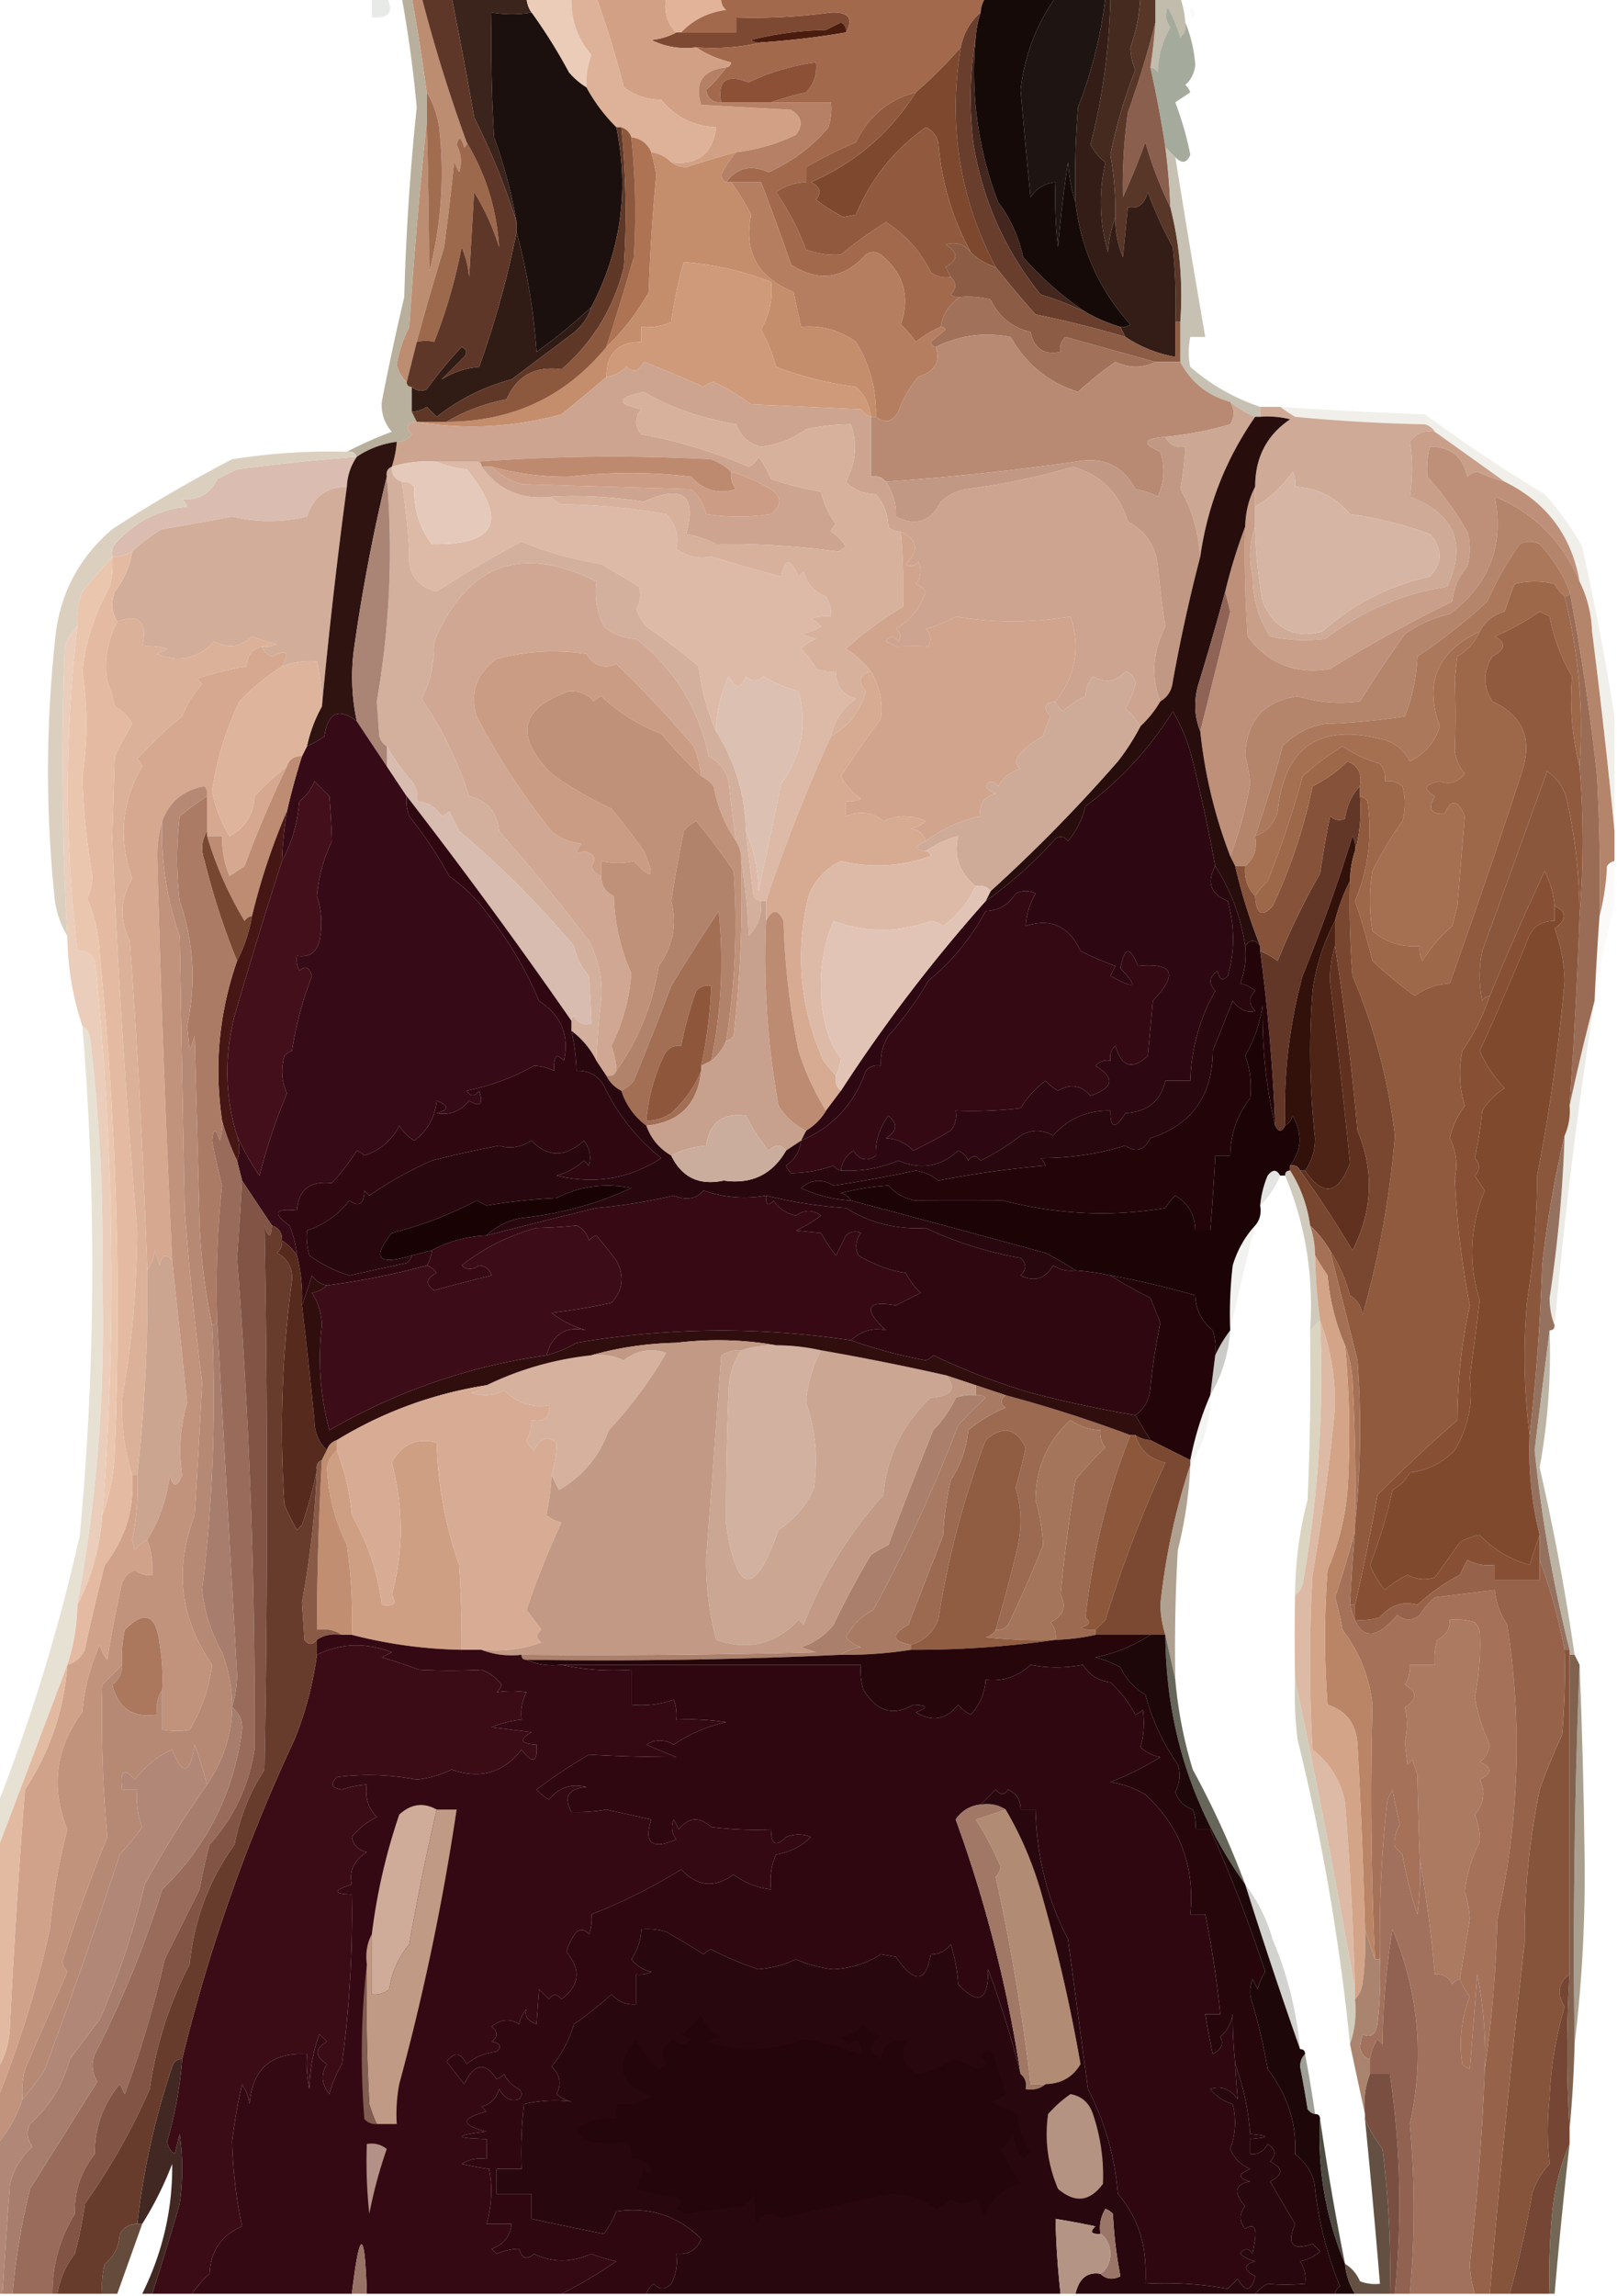 <svg xmlns="http://www.w3.org/2000/svg" version="1.1" shape-rendering="geometricPrecision" text-rendering="geometricPrecision" image-rendering="optimizeQuality" fill-rule="evenodd" clip-rule="evenodd" viewBox="0 0 324 460">
  <path fill="#e2b398" d="M133.5-.5h11c-.086.996.248 1.83 1 2.5-3.61.472-6.61 1.972-9 4.5h-1c-1.844-1.779-2.51-4.112-2-7z" opacity="1"/>
  <path fill="#556951" d="M74.5-.5h3c1.486 2.871.486 4.205-3 4v-4z" opacity=".137"/>
  <path fill="#452b1f" d="M222.5-.5h6a34.369 34.369 0 01-2 10c.051 1.6.384 3.1 1 4.5a99.319 99.319 0 00-5 17 64.848 64.848 0 011 12.5c-.814 2.131-1.314 4.464-1.5 7-1.719-5.96-1.886-11.96-.5-18-1.013-.665-2.013-1.832-3-3.5a128.68 128.68 0 004-29.5z" opacity="1"/>
  <path fill="#5e6e5d" d="M238.5 1.5c1.025.397 1.192 1.063.5 2a2.429 2.429 0 01-.5-2z" opacity=".039"/>
  <path fill="#3a241b" d="M90.5-.5h15a5.727 5.727 0 001 3c-2.524.457-5.191.457-8 0-.166 8.34 0 16.673.5 25a96.792 96.792 0 014.5 17 139.772 139.772 0 00-8.5-21 899.503 899.503 0 00-4.5-24z" opacity="1"/>
  <path fill="#7e4933" d="M169.5 6.5c.131-.876-.202-1.543-1-2l-3 1.5a67.442 67.442 0 00-15 2 2.427 2.427 0 002 .5c-4.134.985-8.468 1.318-13 1-3.222.392-6.222-.108-9-1.5 1.882-.198 3.548-.698 5-1.5h12v-3c6.365.206 12.698-.127 19-1 3.55-.15 4.55 1.183 3 4z" opacity="1"/>
  <path fill="#c2bcac" d="M231.5-.5h5a20.692 20.692 0 011 5c.219 1.175-.114 2.175-1 3a32.443 32.443 0 00-2.5-6c-.595 1.399-.428 2.732.5 4-1.602 2.737-2.436 5.737-2.5 9-.383-.556-.883-.89-1.5-1 .463-2.982.796-5.982 1-9v-5z" opacity="1"/>
  <path fill="#ebccb9" d="M105.5-.5h9c-.155 4.368 1.178 8.201 4 11.5a15.892 15.892 0 00-1 6.5 14.694 14.694 0 01-3.5-3 106.406 106.406 0 00-7.5-12 5.727 5.727 0 01-1-3z" opacity="1"/>
  <path fill="#4a1c0e" d="M169.5 6.5a165.83 165.83 0 01-17 2 2.427 2.427 0 01-2-.5 67.442 67.442 0 0115-2l3-1.5c.798.457 1.131 1.124 1 2z" opacity="1"/>
  <path fill="#a2694d" d="M144.5-.5h53a5.727 5.727 0 00-1 3c-2.088 1.836-3.421 4.169-4 7a90.658 90.658 0 01-9 9c-5.463 1.454-9.463 4.787-12 10a93.76 93.76 0 00-10 5v3a10.776 10.776 0 00-6 2 52.581 52.581 0 016 11.5c2.321.837 4.655 1.17 7 1a86.054 86.054 0 019-6.5c3.907 2.455 6.907 5.788 9 10 1.189.929 2.522 1.262 4 1 1.184 1.188 1.184 2.355 0 3.5a2.427 2.427 0 002 .5c-2.233 1.309-3.567 3.309-4 6a19.227 19.227 0 00-5 3 23.639 23.639 0 00-3-3.5c1.918-5.58.585-10.248-4-14-1-.667-2-.667-3 0-4.529 4.924-9.529 5.59-15 2a505.321 505.321 0 00-6-16.5h-7c2.139-2.91 4.973-3.576 8.5-2 4.736-2.115 8.736-5.115 12-9 .494-1.634.66-3.3.5-5h-12a64.632 64.632 0 017-2c1.586-1.673 2.253-3.673 2-6a44.193 44.193 0 00-13.5 4c-4.436-1.708-6.269-.375-5.5 4-1.752.082-2.752-.75-3-2.5a25.565 25.565 0 004-4.5c.543-.06.876-.393 1-1-2.602-.632-4.936-1.632-7-3 4.532.318 8.866-.015 13-1a165.83 165.83 0 0017-2c1.55-2.817.55-4.15-3-4a111.808 111.808 0 01-19 1v3h-11c2.39-2.528 5.39-4.028 9-4.5-.752-.67-1.086-1.504-1-2.5z" opacity="1"/>
  <path fill="#d2a185" d="M119.5-.5h14c-.51 2.888.156 5.221 2 7-1.452.802-3.118 1.302-5 1.5 2.778 1.392 5.778 1.892 9 1.5 2.064 1.368 4.398 2.368 7 3-.124.607-.457.94-1 1-4.729.55-6.396 3.05-5 7.5l18 1c2.158 1.312 2.491 2.978 1 5a37.06 37.06 0 01-12 3.5 289.348 289.348 0 00-10 3c-1.226-.02-2.226-.353-3-1 5.245.657 8.245-1.676 9-7-4.544-.228-8.211-2.061-11-5.5-2.834-.045-5.334-.879-7.5-2.5a205.885 205.885 0 00-5.5-18z" opacity="1"/>
  <path fill="#8c5037" d="M154.5 20.5h-10c-.769-4.375 1.064-5.708 5.5-4a44.193 44.193 0 0113.5-4c.253 2.327-.414 4.327-2 6a64.632 64.632 0 00-7 2z" opacity="1"/>
  <path fill="#868f7c" d="M237.5 4.5c1.092 2.605 1.759 5.438 2 8.5-.175 1.658-.842 2.991-2 4 .457.414.791.914 1 1.5l-3 2c1.338 3.575 2.338 7.075 3 10.5-.676 1.683-1.676 1.85-3 .5l-2-2a234.79 234.79 0 00-3-16c.617.11 1.117.444 1.5 1 .064-3.263.898-6.263 2.5-9-.928-1.268-1.095-2.601-.5-4a32.443 32.443 0 012.5 6c.886-.825 1.219-1.825 1-3z" opacity=".753"/>
  <path fill="#deb298" d="M114.5-.5h5a205.885 205.885 0 015.5 18c2.166 1.621 4.666 2.455 7.5 2.5 2.789 3.439 6.456 5.272 11 5.5-.755 5.324-3.755 7.657-9 7-1.105-1.1-2.438-1.767-4-2-.762-1.762-2.096-2.762-4-3-.333-1-1-1.667-2-2h-1a34.492 34.492 0 01-6-8 15.892 15.892 0 011-6.5c-2.822-3.299-4.155-7.132-4-11.5z" opacity="1"/>
  <path fill="#1e1411" d="M211.5-.5h10a88.702 88.702 0 01-5.5 22c-.5 6.325-.666 12.658-.5 19-.817-2.469-1.317-5.135-1.5-8a245.579 245.579 0 00-2 17 84.9 84.9 0 01-.5-13c-2.138.203-3.805 1.203-5 3a1595.625 1595.625 0 01-2-21.5c.788-6.847 3.122-13.014 7-18.5z" opacity="1"/>
  <path fill="#b58065" d="M145.5 13.5a25.565 25.565 0 01-4 4.5c.248 1.75 1.248 2.582 3 2.5h22a12.93 12.93 0 01-.5 5c-3.264 3.885-7.264 6.885-12 9-3.527-1.576-6.361-.91-8.5 2-.597-.235-.93-.735-1-1.5a20.967 20.967 0 013-4.5 37.06 37.06 0 0012-3.5c1.491-2.022 1.158-3.688-1-5l-18-1c-1.396-4.45.271-6.95 5-7.5z" opacity="1"/>
  <path fill="#43261d" d="M195.5 7.5c-1.05 11.376.45 22.376 4.5 33 2.461 3.258 4.127 6.925 5 11 3.739 4.245 7.906 7.911 12.5 11a62.55 62.55 0 00-9-3.5c-7.206-8.944-11.706-19.111-13.5-30.5-.821-7.18-.655-14.18.5-21z" opacity="1"/>
  <path fill="#1b100d" d="M106.5 2.5a106.406 106.406 0 017.5 12 14.694 14.694 0 003.5 3 34.492 34.492 0 006 8c2.594 12.65.928 24.65-5 36a107.127 107.127 0 01-11 9c-.572-8.277-1.906-16.277-4-24v-2a96.792 96.792 0 00-4.5-17c-.5-8.327-.666-16.66-.5-25 2.809.457 5.476.457 8 0z" opacity="1"/>
  <path fill="#ae7353" d="M126.5 27.5c1.904.238 3.238 1.238 4 3a53.543 53.543 0 011 4.5 363.95 363.95 0 00-1.5 23.5c-2.346 4.162-5.179 7.829-8.5 11a572.326 572.326 0 005.5-18c.499-8.012.333-16.012-.5-24z" opacity="1"/>
  <path fill="#7d482e" d="M192.5 9.5c-2.561 15.612-.228 30.279 7 44a11.743 11.743 0 01-5-3c-3.703-6.796-5.869-14.13-6.5-22-.368-1.41-1.201-2.41-2.5-3-6.331 4.498-10.998 10.332-14 17.5l-2.5.5a36.37 36.37 0 01-5.5-3.5c1.168-1.406.835-2.572-1-3.5 8.859-3.86 15.859-9.86 21-18a90.658 90.658 0 009-9z" opacity="1"/>
  <path fill="#8a5f4d" d="M231.5 4.5a104.652 104.652 0 01-1 9 234.79 234.79 0 013 16c.521 3.98.854 7.98 1 12a75.92 75.92 0 01-5-13 147.116 147.116 0 01-4.5 11 103.719 103.719 0 011-17 194.84 194.84 0 005.5-18z" opacity="1"/>
  <path fill="#583628" d="M228.5-.5h3v5a194.84 194.84 0 01-5.5 18 103.719 103.719 0 00-1 17 147.116 147.116 0 004.5-11 75.92 75.92 0 005 13c1.893 7.432 2.56 15.099 2 23h-1a112.97 112.97 0 00-.5-15 80.609 80.609 0 01-5-11c-.724 2.459-2.057 3.459-4 3l-1 10a18.991 18.991 0 01-1.5-8 64.848 64.848 0 00-1-12.5 99.319 99.319 0 015-17c-.616-1.4-.949-2.9-1-4.5a34.369 34.369 0 002-10z" opacity="1"/>
  <path fill="#331d16" d="M221.5-.5h1a128.68 128.68 0 01-4 29.5c.987 1.668 1.987 2.835 3 3.5-1.386 6.04-1.219 12.04.5 18 .186-2.536.686-4.869 1.5-7a18.991 18.991 0 001.5 8l1-10c1.943.459 3.276-.541 4-3a80.609 80.609 0 005 11c.499 4.989.666 9.989.5 15v7c-3.635-.652-6.969-1.986-10-4l-1-2a2.427 2.427 0 002-.5c-6.277-6.998-9.944-15.165-11-24.5-.166-6.342 0-12.675.5-19a88.702 88.702 0 005.5-22z" opacity="1"/>
  <path fill="#bd8d71" d="M82.5-.5h2a316.812 316.812 0 009 29c.065.438-.101.772-.5 1-.556-2.095-1.056-2.262-1.5-.5.91 1.79 1.076 3.623.5 5.5l-1-2a662.987 662.987 0 01-2 17 601.1 601.1 0 00-5.5 19l-2 8c-1.025-.874-1.692-2.04-2-3.5a25.686 25.686 0 012.5-7.5c.903-13.843 2.07-27.51 3.5-41 .284 9.95.45 19.95.5 30 2.448-9.512 3.115-19.179 2-29-.39-2.604-1.224-4.938-2.5-7a375.29 375.29 0 00-3-19z" opacity="1"/>
  <path fill="#a16d50" d="M85.5 18.5c1.276 2.063 2.11 4.396 2.5 7 1.115 9.821.448 19.488-2 29-.05-10.05-.216-20.05-.5-30v-6z" opacity="1"/>
  <path fill="#150a07" d="M197.5-.5h14c-3.878 5.486-6.212 11.653-7 18.5.617 7.155 1.283 14.322 2 21.5 1.195-1.797 2.862-2.797 5-3a84.9 84.9 0 00.5 13 245.579 245.579 0 012-17c.183 2.865.683 5.531 1.5 8 1.056 9.335 4.723 17.502 11 24.5a2.427 2.427 0 01-2 .5 32.894 32.894 0 01-7-3c-4.594-3.089-8.761-6.755-12.5-11-.873-4.075-2.539-7.742-5-11-4.05-10.624-5.55-21.624-4.5-33a20.692 20.692 0 011-5 5.727 5.727 0 011-3z" opacity="1"/>
  <path fill="#915a3e" d="M183.5 18.5c-5.141 8.14-12.141 14.14-21 18 1.835.928 2.168 2.094 1 3.5a36.37 36.37 0 005.5 3.5l2.5-.5c3.002-7.168 7.669-13.002 14-17.5 1.299.59 2.132 1.59 2.5 3 .631 7.87 2.797 15.204 6.5 22-1.338-1.613-3.005-2.113-5-1.5 2.544 1.563 2.544 3.063 0 4.5.363.684.696 1.35 1 2-1.478.262-2.811-.071-4-1-2.093-4.212-5.093-7.545-9-10a86.054 86.054 0 00-9 6.5c-2.345.17-4.679-.163-7-1a52.581 52.581 0 00-6-11.5 10.776 10.776 0 016-2v-3a93.76 93.76 0 0110-5c2.537-5.213 6.537-8.546 12-10z" opacity="1"/>
  <path fill="#b67e60" d="M146.5 36.5h6a505.321 505.321 0 016 16.5c5.471 3.59 10.471 2.924 15-2 1-.667 2-.667 3 0 4.585 3.752 5.918 8.42 4 14a23.639 23.639 0 013 3.5 19.227 19.227 0 015-3c.438-.065.772.101 1 .5l-3 2.5c.124.607.457.94 1 1 1.01 2.905-.156 4.905-3.5 6a22.147 22.147 0 00-4 7c-1.226 2.048-2.726 2.381-4.5 1 .133-5.437-1.2-10.437-4-15-3.283-2.381-6.95-3.381-11-3-.536-2.467-1.036-4.8-1.5-7-7.2-2.907-10.034-8.074-8.5-15.5a53.065 53.065 0 00-4-6.5z" opacity="1"/>
  <path fill="#c48d6c" d="M130.5 30.5c1.562.233 2.895.9 4 2 .774.647 1.774.98 3 1a289.348 289.348 0 0110-3 20.967 20.967 0 00-3 4.5c.07.765.403 1.265 1 1.5h1a53.065 53.065 0 014 6.5c-1.534 7.426 1.3 12.593 8.5 15.5.464 2.2.964 4.533 1.5 7 4.05-.381 7.717.619 11 3 2.8 4.563 4.133 9.563 4 15h-1c-.236-2.37-1.236-4.37-3-6a71.745 71.745 0 01-16-4 34.299 34.299 0 00-3-7.5c1.692-2.935 2.358-6.102 2-9.5-5.574-2.214-11.408-3.548-17.5-4a85.525 85.525 0 00-2.5 12 11.99 11.99 0 01-6 1v3c-4.622-.045-6.955 2.288-7 7a335.157 335.157 0 01-9 7.5c-9.687 2.621-19.354 3.121-29 1.5h6c13.165-.038 23.832-5.038 32-15 3.321-3.171 6.154-6.838 8.5-11a363.95 363.95 0 011.5-23.5 53.543 53.543 0 00-1-4.5z" opacity="1"/>
  <path fill="#cf9a79" d="M174.5 83.5c-.789-.283-1.456-.783-2-1.5l-22-1a45.67 45.67 0 00-7.5-4.5 3.942 3.942 0 00-2 1c-4.01-1.79-8.01-3.457-12-5-.928 1.835-2.094 2.168-3.5 1-1.122 1.13-2.456 1.797-4 2 .045-4.712 2.378-7.045 7-7v-3a11.99 11.99 0 006-1 85.525 85.525 0 012.5-12c6.092.452 11.926 1.786 17.5 4 .358 3.398-.308 6.565-2 9.5a34.299 34.299 0 013 7.5 71.745 71.745 0 0016 4c1.764 1.63 2.764 3.63 3 6z" opacity="1"/>
  <path fill="#693e2d" d="M196.5 2.5a20.692 20.692 0 00-1 5c-1.155 6.82-1.321 13.82-.5 21 1.794 11.389 6.294 21.556 13.5 30.5 3.1.939 6.1 2.105 9 3.5a32.894 32.894 0 007 3l1 2a204.988 204.988 0 00-18-4.5 216.54 216.54 0 01-8-9.5c-7.228-13.721-9.561-28.388-7-44 .579-2.831 1.912-5.164 4-7z" opacity="1"/>
  <path fill="#b8af9c" d="M80.5-.5h2a375.29 375.29 0 013 19v6a1017.182 1017.182 0 00-3.5 41 25.686 25.686 0 00-2.5 7.5c.308 1.46.975 2.626 2 3.5 0 .667.333 1 1 1v5l1 2c-2.05.206-2.382 1.04-1 2.5-.744 1.039-1.744 1.539-3 1.5-2.946.397-5.613 1.397-8 3-.342-.838-1.008-1.172-2-1a82.4 82.4 0 019-4c-1.469-1.692-2.135-3.692-2-6a555.026 555.026 0 014.5-21 490.37 490.37 0 012.5-38 248.322 248.322 0 00-3-22z" opacity="1"/>
  <path fill="#9d694d" d="M93.5 28.5c3.867 6.437 6.034 13.437 6.5 21-1.223-3.943-2.89-7.61-5-11l-1 17a20.216 20.216 0 00-1.5-6 106.345 106.345 0 01-5.5 19c-1.073-.299-2.24-.299-3.5 0a601.1 601.1 0 015.5-19 662.987 662.987 0 002-17l1 2c.576-1.877.41-3.71-.5-5.5.444-1.762.944-1.595 1.5.5.399-.228.565-.562.5-1z" opacity="1"/>
  <path fill="#311b15" d="M103.5 46.5c2.094 7.723 3.428 15.723 4 24a107.127 107.127 0 0011-9c-.703 2.216-2.036 4.049-4 5.5l-12 9c-5.5 1.462-10.5 3.962-15 7.5l-2-2a5.576 5.576 0 01-3 1v-5c.923.803 1.923.97 3 .5a84.89 84.89 0 017-8.5c1.021.502 1.188 1.168.5 2L88.5 76c2.401-1.467 4.901-2.3 7.5-2.5 3.209-8.92 5.709-17.92 7.5-27z" opacity="1"/>
  <path fill="#8c5c45" d="M194.5 50.5a11.743 11.743 0 005 3 216.54 216.54 0 008 9.5 204.988 204.988 0 0118 4.5c3.031 2.014 6.365 3.348 10 4v-7h1v8h-5a5135.34 5135.34 0 01-18-5c-.886.825-1.219 1.825-1 3-3.333.667-5.333-.667-6-4-3.704-.869-6.371-3.036-8-6.5a18.437 18.437 0 00-6-.5 2.427 2.427 0 01-2-.5c1.184-1.145 1.184-2.312 0-3.5a44.147 44.147 0 00-1-2c2.544-1.437 2.544-2.937 0-4.5 1.995-.613 3.662-.113 5 1.5z" opacity="1"/>
  <path fill="#5f3728" d="M84.5-.5h6a899.503 899.503 0 014.5 24 139.772 139.772 0 018.5 21v2c-1.791 9.08-4.291 18.08-7.5 27-2.599.2-5.099 1.033-7.5 2.5l4.5-4.5c.688-.832.521-1.498-.5-2a84.89 84.89 0 00-7 8.5c-1.077.47-2.077.303-3-.5-.667 0-1-.333-1-1l2-8c1.26-.299 2.427-.299 3.5 0a106.345 106.345 0 005.5-19 20.216 20.216 0 011.5 6l1-17c2.11 3.39 3.777 7.057 5 11-.466-7.563-2.633-14.563-6.5-21a316.812 316.812 0 01-9-29z" opacity="1"/>
  <path fill="#a1715a" d="M192.5 59.5a18.437 18.437 0 016 .5c1.629 3.464 4.296 5.631 8 6.5.667 3.333 2.667 4.667 6 4-.219-1.175.114-2.175 1-3a5135.34 5135.34 0 0018 5c-2.53 1.276-5.197 1.276-8 0a70.49 70.49 0 00-7.5 6c-5.926-1.884-10.426-5.551-13.5-11-5.264-1.01-10.264-.343-15 2-.543-.06-.876-.393-1-1l3-2.5c-.228-.399-.562-.565-1-.5.433-2.691 1.767-4.691 4-6z" opacity="1"/>
  <path fill="#5f3727" d="M123.5 25.5h1c.944 9.317 1.11 18.65.5 28-2.002 8.175-6.169 15.008-12.5 20.5-5.234-.745-8.901 1.255-11 6-4.36.838-8.36 2.338-12 4.5h-6l-1-2a5.576 5.576 0 003-1l2 2c4.5-3.538 9.5-6.038 15-7.5l12-9c1.964-1.451 3.297-3.284 4-5.5 5.928-11.35 7.594-23.35 5-36z" opacity="1"/>
  <path fill="#b7b09e" d="M233.5 29.5l2 2a2881.713 2881.713 0 006 36h-3c-.42 2.174-.42 4.174 0 6 4.158 3.603 8.824 6.27 14 8v2h-1a18.95 18.95 0 01-5-3c-4.549-1.26-7.882-3.926-10-8v-8c.56-7.901-.107-15.568-2-23-.146-4.02-.479-8.02-1-12z" opacity=".788"/>
  <path fill="#8c583e" d="M124.5 25.5c1 .333 1.667 1 2 2 .833 7.988.999 15.988.5 24a572.326 572.326 0 01-5.5 18c-8.168 9.962-18.835 14.962-32 15 3.64-2.162 7.64-3.662 12-4.5 2.099-4.745 5.766-6.745 11-6 6.331-5.492 10.498-12.325 12.5-20.5.61-9.35.444-18.683-.5-28z" opacity="1"/>
  <path fill="#b88a73" d="M231.5 72.5h5c2.118 4.074 5.451 6.74 10 8 .913 1.586.913 3.086 0 4.5a70.325 70.325 0 01-13 2.5c-4.442.383-4.776 1.383-1 3 .976 2.997.81 5.997-.5 9a15.28 15.28 0 00-4.5-1.5c-2.51-4.752-6.51-6.585-12-5.5a547.227 547.227 0 01-38 4c-.709-.904-1.709-1.237-3-1v-12h1c1.774 1.381 3.274 1.048 4.5-1a22.147 22.147 0 014-7c3.344-1.095 4.51-3.095 3.5-6 4.736-2.343 9.736-3.01 15-2 3.074 5.449 7.574 9.116 13.5 11a70.49 70.49 0 017.5-6c2.803 1.276 5.47 1.276 8 0z" opacity="1"/>
  <path fill="#ceaa97" d="M252.5 81.5h4a44.093 44.093 0 003 2 340.158 340.158 0 0026 1.5c.916.278 1.582.778 2 1.5-2.165-.384-3.832.283-5 2 .579 3.596.579 7.263 0 11 8.919 3.396 11.419 9.396 7.5 18-9.033 1.432-17.2 4.932-24.5 10.5-3.688.45-7.354.283-11-.5-2.308-3.543-3.475-7.543-3.5-12-.808-3.527-.641-6.86.5-10a91.743 91.743 0 001.5 15c2.373 5.52 6.373 7.52 12 6 6.153-5.511 13.32-9.177 21.5-11 2.6-2.794 2.6-5.627 0-8.5a74.414 74.414 0 00-16-4c-2.844-3.422-6.511-5.255-11-5.5a4.934 4.934 0 00-.5-3 22.911 22.911 0 01-7.5 7v-4c-.013-5.841 2.32-10.341 7-13.5a18.437 18.437 0 00-6-.5v-2z" opacity="1"/>
  <path fill="#c99f8a" d="M287.5 86.5c4.704 3.346 9.371 6.679 14 10a36.903 36.903 0 01-5.5-2 3.942 3.942 0 00-2 1c-.899-4.07-3.399-6.07-7.5-6a17.648 17.648 0 00-.5 6 63.307 63.307 0 018 11 12.494 12.494 0 010 7c-1.751 1.99-2.751 4.323-3 7a288.042 288.042 0 00-24.5 13.5c-6.847 1.164-12.347-1.003-16.5-6.5a242.43 242.43 0 01-.5-22c.065-2.928.732-5.595 2-8v8c-1.141 3.14-1.308 6.473-.5 10 .025 4.457 1.192 8.457 3.5 12 3.646.783 7.312.95 11 .5 7.3-5.568 15.467-9.068 24.5-10.5 3.919-8.604 1.419-14.604-7.5-18 .579-3.737.579-7.404 0-11 1.168-1.717 2.835-2.384 5-2z" opacity="1"/>
  <path fill="#cca793" d="M246.5 80.5a18.95 18.95 0 005 3c-5.875 8.425-9.542 17.758-11 28-.47-5.343-1.803-9.843-4-13.5a61.71 61.71 0 001-8.5c-1.88.27-3.213-.396-4-2a70.325 70.325 0 0013-2.5c.913-1.414.913-2.914 0-4.5z" opacity="1"/>
  <path fill="#dabdb0" d="M71.5 91.5c-1.23 1.797-1.896 3.797-2 6-4.047.035-6.714 2.035-8 6-4.99 1.168-9.99 1.168-15 0a514.314 514.314 0 01-14 2.5c-2.247 1.277-4.247 2.777-6 4.5-1.208.734-2.541 1.067-4 1-.219-1.175.114-2.175 1-3 3.788-4.128 8.454-6.461 14-7a3.646 3.646 0 00-1-1.5c3.325.225 5.658-1.108 7-4l4-2a488.284 488.284 0 0124-2.5z" opacity="1"/>
  <path fill="#ddb9a7" d="M87.5 92.5h8c.667 0 1 .333 1 1 3.425 4.709 8.092 6.709 14 6 .418.722 1.084 1.222 2 1.5 7.079.114 14.079.781 21 2 1.955 2.168 2.621 4.502 2 7 2.33 1.523 4.664 2.023 7 1.5a444.282 444.282 0 0014 4c.693-3.778 1.86-3.778 3.5 0l1-1c.661 2.416 2.161 4.082 4.5 5a6.846 6.846 0 011 4 8.43 8.43 0 00-4 .5 4.457 4.457 0 012 1.5 10.258 10.258 0 01-4 1.5l3 1a7.293 7.293 0 00-3 2 13.92 13.92 0 013 4 8.43 8.43 0 004 .5c-.048 2.792 1.285 4.625 4 5.5-2.666 1.833-4.332 4.333-5 7.5a337.361 337.361 0 00-13 33h-1c-.617-.111-1.117-.444-1.5-1a345.467 345.467 0 01-1.5-13c1.591 3.704 2.424 7.704 2.5 12a1431.77 1431.77 0 004.5-21.5c4.12-5.6 5.287-11.767 3.5-18.5a26.254 26.254 0 01-7-3c-1.235 1.115-2.402 1.115-3.5 0-1.017 2.528-2.184 2.528-3.5 0a26.53 26.53 0 00-2.5 11c-1.795-4.02-2.962-8.353-3.5-13a128.845 128.845 0 00-10.5-8 11.068 11.068 0 01-2-3.5c.83-1.465.996-2.965.5-4.5a1689.64 1689.64 0 00-7.5-4.5 71.394 71.394 0 01-16-4.5 215.765 215.765 0 00-17 10c-4.028-1.031-5.861-3.698-5.5-8a148.437 148.437 0 00-1.5-14c.996-.086 1.83.248 2.5 1-.16 4.315 1.006 8.149 3.5 11.5 13.02.275 15.354-4.725 7-15-2.208-.19-4.208-.69-6-1.5z" opacity="1"/>
  <path fill="#be9079" d="M301.5 96.5c8.406 4.157 13.406 10.824 15 20-3.425-8.092-9.092-13.759-17-17 1.941 9.744-1.059 17.577-9 23.5a25.471 25.471 0 00-9 4 274.698 274.698 0 00-9 13.5c-4.139.582-8.305.248-12.5-1-6.819.991-10.319 4.991-10.5 12 .547 1.869.88 3.702 1 5.5-.928 5.201-2.261 10.034-4 14.5a97.747 97.747 0 01-6-25l6-24a343.58 343.58 0 01-1-4c1.091-4.5 2.424-8.834 4-13-.166 7.341 0 14.674.5 22 4.153 5.497 9.653 7.664 16.5 6.5a288.042 288.042 0 0124.5-13.5c.249-2.677 1.249-5.01 3-7a12.494 12.494 0 000-7 63.307 63.307 0 00-8-11 17.648 17.648 0 01.5-6c4.101-.07 6.601 1.93 7.5 6a3.942 3.942 0 012-1 36.87 36.87 0 005.5 2z" opacity="1"/>
  <path fill="#cda48f" d="M174.5 83.5v12c1.291-.237 2.291.096 3 1 1.439 2.088 2.106 4.421 2 7 3.997 2.001 6.997 1.001 9-3 1.412-1.306 3.079-2.14 5-2.5a140.683 140.683 0 0021.5-4.5c5.632 1.632 9.298 5.298 11 11 3.572 1.881 5.572 4.881 6 9 .42 4.315.92 8.315 1.5 12-2.563 5.09-2.896 10.09-1 15a21.614 21.614 0 01-4 5 14.698 14.698 0 00-3-3.5 22.703 22.703 0 002-5c-.113-1.28-.78-2.113-2-2.5-1.939 2.118-4.106 2.451-6.5 1-.967 1.178-1.467 2.511-1.5 4a14.748 14.748 0 00-4.5 3c-.717-.544-1.217-1.211-1.5-2 4.02-5.091 5.02-10.757 3-17-7.848 1.306-15.514 1.306-23 0a23.663 23.663 0 01-6 2.5c1.017 1.049 1.184 2.216.5 3.5a92.622 92.622 0 00-6.5 0l-2-1c.774-1.211 1.607-1.211 2.5 0 .617-.949.451-1.782-.5-2.5 2.919-1.754 4.919-4.254 6-7.5a4.457 4.457 0 00-2-1.5c1.054-1.388 1.22-2.888.5-4.5-.718.951-1.551 1.117-2.5.5 2.707-2.696 2.374-4.862-1-6.5-.996.086-1.829-.248-2.5-1-.093-2.507-.926-4.674-2.5-6.5-2.441-.036-4.441-.87-6-2.5 1.992-3.752 2.325-7.585 1-11.5a40.827 40.827 0 00-9 1c-2.67 1.922-5.67 3.088-9 3.5-2.436-.6-4.102-2.1-5-4.5-7.178-1.26-13.345-3.426-18.5-6.5-5.458 1.185-5.625 2.351-.5 3.5-1.333 1.667-1.333 3.333 0 5a99.972 99.972 0 0121.5 6.5c.945-.405 1.612-1.072 2-2a20.509 20.509 0 012.5 4.5 74.373 74.373 0 0010 2.5c.572 2.417 1.572 4.584 3 6.5a3.647 3.647 0 00-1 1.5 9.425 9.425 0 013 3l-1.5 1a161.696 161.696 0 00-24.5-1.5 20.64 20.64 0 00-6-2c2.151-7.824-.682-9.99-8.5-6.5a88.658 88.658 0 00-18.5-1c-5.908.709-10.575-1.291-14-6h2c1.621 1.617 3.621 2.784 6 3.5l34 1c1.504 1.337 2.504 3.004 3 5 4.333.667 8.667.667 13 0 2.509-2.09 2.175-3.923-1-5.5a32.147 32.147 0 00-7-3c-1.1-1.058-2.434-1.892-4-2.5-15.839-.828-31.505-.661-47 .5h-8c-3.109-.236-6.109.097-9 1a20.677 20.677 0 001-5c1.256.039 2.256-.461 3-1.5-1.382-1.46-1.05-2.294 1-2.5 9.646 1.621 19.313 1.121 29-1.5a335.157 335.157 0 009-7.5c1.544-.203 2.878-.87 4-2 1.406 1.168 2.572.835 3.5-1 3.99 1.543 7.99 3.21 12 5a3.942 3.942 0 012-1 45.67 45.67 0 017.5 4.5l22 1c.544.717 1.211 1.217 2 1.5z" opacity="1"/>
  <path fill="#bd8a70" d="M95.5 92.5c15.495-1.161 31.161-1.328 47-.5 1.566.608 2.9 1.442 4 2.5-.17 1.322.163 2.489 1 3.5-3.567 1.075-6.567.242-9-2.5a102.326 102.326 0 00-24.5 0 56.111 56.111 0 01-15.5-2h-2c0-.667-.333-1-1-1z" opacity="1"/>
  <path fill="#e5cabb" d="M87.5 92.5c1.792.81 3.792 1.31 6 1.5 8.354 10.275 6.02 15.275-7 15-2.494-3.351-3.66-7.185-3.5-11.5-.67-.752-1.504-1.086-2.5-1-1.406-.473-2.073-1.473-2-3 2.891-.903 5.891-1.236 9-1z" opacity="1"/>
  <path fill="#cc9c84" d="M98.5 93.5a56.111 56.111 0 0015.5 2c8.183-.981 16.35-.981 24.5 0 2.433 2.742 5.433 3.575 9 2.5-.837-1.011-1.17-2.178-1-3.5a32.147 32.147 0 017 3c3.175 1.577 3.509 3.41 1 5.5a42.479 42.479 0 01-13 0c-.496-1.996-1.496-3.663-3-5l-34-1c-2.379-.716-4.379-1.883-6-3.5z" opacity="1"/>
  <path fill="#d7b19c" d="M180.5 106.5c.42 5.012.587 10.012.5 15a72.59 72.59 0 00-11.5 8.5c1.997 1.193 3.664 2.693 5 4.5-2.314.679-2.647 2.012-1 4-1.159 4.019-3.492 7.019-7 9 .668-3.167 2.334-5.667 5-7.5-2.715-.875-4.048-2.708-4-5.5a8.43 8.43 0 01-4-.5 13.92 13.92 0 00-3-4 7.293 7.293 0 013-2l-3-1a10.258 10.258 0 004-1.5 4.457 4.457 0 00-2-1.5 8.43 8.43 0 014-.5 6.846 6.846 0 00-1-4c-2.339-.918-3.839-2.584-4.5-5l-1 1c-1.64-3.778-2.807-3.778-3.5 0a444.282 444.282 0 01-14-4c-2.336.523-4.67.023-7-1.5.621-2.498-.045-4.832-2-7a133.243 133.243 0 00-21-2c-.916-.278-1.582-.778-2-1.5a88.658 88.658 0 0118.5 1c7.818-3.49 10.651-1.324 8.5 6.5a20.64 20.64 0 016 2c8.135-.125 16.302.375 24.5 1.5l1.5-1a9.425 9.425 0 00-3-3 3.647 3.647 0 011-1.5c-1.428-1.916-2.428-4.083-3-6.5a74.373 74.373 0 01-10-2.5 20.509 20.509 0 00-2.5-4.5c-.388.928-1.055 1.595-2 2a99.972 99.972 0 00-21.5-6.5c-1.333-1.667-1.333-3.333 0-5-5.125-1.149-4.958-2.315.5-3.5 5.155 3.074 11.322 5.24 18.5 6.5.898 2.4 2.564 3.9 5 4.5 3.33-.412 6.33-1.578 9-3.5a40.827 40.827 0 019-1c1.325 3.915.992 7.748-1 11.5 1.559 1.63 3.559 2.464 6 2.5 1.574 1.826 2.407 3.993 2.5 6.5.671.752 1.504 1.086 2.5 1z" opacity="1"/>
  <path fill="#b4846b" d="M316.5 116.5c1.518 3.034 2.351 6.367 2.5 10a1382.253 1382.253 0 014.5 40v6c-.617.111-1.117.444-1.5 1-.179 3.525-.679 6.859-1.5 10 .166-9.339 0-18.673-.5-28a449.74 449.74 0 00-5.5-37c-1.354-3.532-3.354-6.698-6-9.5-1.333-.667-2.667-.667-4 0a64.77 64.77 0 00-6.5 11.5 110.872 110.872 0 01-14 11 37.852 37.852 0 01-2.5 12 130.373 130.373 0 01-16 1.5c-3.372.562-6.205 2.062-8.5 4.5a287.462 287.462 0 01-5.5 18c.446 2.51-.22 4.51-2 6h-2l-1-2c1.739-4.466 3.072-9.299 4-14.5a25.635 25.635 0 00-1-5.5c.181-7.009 3.681-11.009 10.5-12 4.195 1.248 8.361 1.582 12.5 1 2.888-4.62 5.888-9.12 9-13.5a25.471 25.471 0 019-4c7.941-5.923 10.941-13.756 9-23.5 7.908 3.241 13.575 8.908 17 17z" opacity="1"/>
  <path fill="#c9c0ab" d="M256.5 81.5a881.671 881.671 0 0029 1.5 320.41 320.41 0 0024 16 58.317 58.317 0 017.5 10.5 541.176 541.176 0 016.5 34v23a1382.253 1382.253 0 00-4.5-40c-.149-3.633-.982-6.966-2.5-10-1.594-9.176-6.594-15.843-15-20a4170.784 4170.784 0 00-14-10c-.418-.722-1.084-1.222-2-1.5a340.158 340.158 0 01-26-1.5 44.093 44.093 0 01-3-2z" opacity=".255"/>
  <path fill="#d3b09d" d="M78.5 93.5c-.073 1.527.594 2.527 2 3a148.437 148.437 0 011.5 14c-.361 4.302 1.472 6.969 5.5 8a215.765 215.765 0 0117-10 71.394 71.394 0 0016 4.5 1689.64 1689.64 0 017.5 4.5c.496 1.535.33 3.035-.5 4.5a11.068 11.068 0 002 3.5 128.845 128.845 0 0110.5 8c.538 4.647 1.705 8.98 3.5 13 3.782 6.022 5.782 12.689 6 20 .417 4.335.917 8.668 1.5 13 .383.556.883.889 1.5 1 .236 2.726-.597 5.059-2.5 7-.174-5.184-.674-10.184-1.5-15 .067-1.459-.266-2.792-1-4a220.352 220.352 0 01-1.5-12c-.624-2.254-1.957-3.921-4-5-2.056-9.687-6.889-17.52-14.5-23.5-2.507-.093-4.674-.926-6.5-2.5-1.434-3.025-1.934-6.025-1.5-9-15.051-7.514-25.884-3.514-32.5 12 .034 4.34-.8 8.174-2.5 11.5 4.054 5.944 7.22 12.444 9.5 19.5 3.613.863 5.613 3.197 6 7a416.61 416.61 0 0118 22c1.893 3.59 2.727 7.423 2.5 11.5-.543 4.442-.877 8.609-1 12.5a16.635 16.635 0 00-5-6v-2c-.065-.438.101-.772.5-1 .837 1.507 2.004 2.007 3.5 1.5a365.42 365.42 0 00-.5-9.5 12.804 12.804 0 01-3-6c-7.076-8.409-14.743-16.076-23-23l-2-4a3.647 3.647 0 01-1.5 1c-1.195-1.797-2.862-2.797-5-3 .262-1.478-.071-2.811-1-4a42.258 42.258 0 01-5-7c-.722-.418-1.222-1.084-1.5-2l-.5-7a174.976 174.976 0 002-45c-.172-.992.162-1.658 1-2z" opacity="1"/>
  <path fill="#d6b5a4" d="M251.5 105.5v-4a22.911 22.911 0 007.5-7c.483.948.649 1.948.5 3 4.489.245 8.156 2.078 11 5.5a74.414 74.414 0 0116 4c2.6 2.873 2.6 5.706 0 8.5-8.18 1.823-15.347 5.489-21.5 11-5.627 1.52-9.627-.48-12-6a91.743 91.743 0 01-1.5-15z" opacity="1"/>
  <path fill="#d2ad9a" d="M69.5 97.5a1095.438 1095.438 0 00-5 44 41.742 41.742 0 00-1-9c-2.45-.202-4.783.131-7 1 1.672-2.837 1.006-3.504-2-2-1.022-.355-1.689-1.022-2-2a4.934 4.934 0 003-.5 28.04 28.04 0 01-5-1.5c-2.287 2.156-4.787 2.489-7.5 1-3.416 3.484-7.25 4.317-11.5 2.5l2-1a12.93 12.93 0 00-5-.5c1.09-4.915-.577-6.581-5-5-1.122-1.788-1.29-3.788-.5-6a17.417 17.417 0 003.5-8c1.753-1.723 3.753-3.223 6-4.5a514.314 514.314 0 0014-2.5c5.01 1.168 10.01 1.168 15 0 1.286-3.965 3.953-5.965 8-6z" opacity="1"/>
  <path fill="#c19883" d="M233.5 87.5c.787 1.604 2.12 2.27 4 2a61.702 61.702 0 01-1 8.5c2.197 3.657 3.53 8.157 4 13.5a333.505 333.505 0 00-5.5 25c-.2 1.82-1.034 3.153-2.5 4-1.896-4.91-1.563-9.91 1-15-.58-3.685-1.08-7.685-1.5-12-.428-4.119-2.428-7.119-6-9-1.702-5.702-5.368-9.368-11-11a140.683 140.683 0 01-21.5 4.5c-1.921.36-3.588 1.194-5 2.5-2.003 4.001-5.003 5.001-9 3 .106-2.579-.561-4.912-2-7a547.227 547.227 0 0038-4c5.49-1.085 9.49.748 12 5.5a15.28 15.28 0 014.5 1.5c1.31-3.003 1.476-6.003.5-9-3.776-1.617-3.442-2.617 1-3z" opacity="1"/>
  <path fill="#270d0c" d="M251.5 83.5h1a18.437 18.437 0 016 .5c-4.68 3.159-7.013 7.659-7 13.5-1.268 2.405-1.935 5.072-2 8a109.866 109.866 0 00-4 13 568.14 568.14 0 01-5.5 19c-.805 3.196-.638 6.196.5 9a97.747 97.747 0 006 25l1 2a111.06 111.06 0 005 16c-1-1.333-2-1.333-3 0-.889-5.869-2.889-11.202-6-16a362.018 362.018 0 00-4.5-21 35.797 35.797 0 00-4-10c-4.641 7.472-10.474 13.806-17.5 19a17.354 17.354 0 01-3.5 7c-.718-.951-1.551-1.117-2.5-.5-4.26 4.768-8.927 8.934-14 12.5l1-2a312.91 312.91 0 0025.5-26 46.153 46.153 0 004.5-7 21.614 21.614 0 004-5c1.466-.847 2.3-2.18 2.5-4a333.505 333.505 0 015.5-25c1.458-10.242 5.125-19.575 11-28z" opacity="1"/>
  <path fill="#d0a48d" d="M180.5 106.5c3.374 1.638 3.707 3.804 1 6.5.949.617 1.782.451 2.5-.5.72 1.612.554 3.112-.5 4.5a4.457 4.457 0 012 1.5c-1.081 3.246-3.081 5.746-6 7.5.951.718 1.117 1.551.5 2.5-.893-1.211-1.726-1.211-2.5 0l2 1a92.622 92.622 0 016.5 0c.684-1.284.517-2.451-.5-3.5a23.663 23.663 0 006-2.5c7.486 1.306 15.152 1.306 23 0 2.02 6.243 1.02 11.909-3 17-2.258.275-2.592 1.275-1 3a28.931 28.931 0 00-1.5 4 14.506 14.506 0 00-5 4c-.617.949-.451 1.782.5 2.5-1.992.574-3.492 1.741-4.5 3.5-.893-1.211-1.726-1.211-2.5 0a4.457 4.457 0 002 1.5c-2.363.589-3.363 2.089-3 4.5a27.538 27.538 0 00-11 5c-.381-1.431-1.381-2.264-3-2.5a6.802 6.802 0 003-1.5c-2.872-1.283-5.705-1.283-8.5 0-2.152-1.824-4.652-2.157-7.5-1v-3a4.934 4.934 0 003-.5 13.015 13.015 0 01-4-4.5 220.905 220.905 0 018-11.5c.443-3.281-.224-6.448-2-9.5-1.336-1.807-3.003-3.307-5-4.5a72.59 72.59 0 0111.5-8.5c.087-4.988-.08-9.988-.5-15z" opacity="1"/>
  <path fill="#2f1311" d="M79.5 88.5a20.677 20.677 0 01-1 5c-.838.342-1.172 1.008-1 2a360.228 360.228 0 00-6.5 34 42.343 42.343 0 00.5 15c-3.605-2.787-5.772-1.787-6.5 3a18.476 18.476 0 01-3.5 2 28.786 28.786 0 013-8 1095.438 1095.438 0 015-44c.104-2.203.77-4.203 2-6 2.387-1.603 5.054-2.603 8-3z" opacity="1"/>
  <path fill="#d0a792" d="M147.5 168.5c-2.245-3.254-3.745-6.92-4.5-11-.708-.881-1.542-1.547-2.5-2a20.093 20.093 0 00-1.5-6c-5.267-6.151-10.433-11.651-15.5-16.5-2.45 1.126-4.45.459-6-2-6.112-.909-12.112-.576-18 1-4.052 2.991-5.385 6.825-4 11.5a140.323 140.323 0 0015 23c1.72 1.434 3.72 2.267 6 2.5-1.333 1.84-1.166 2.34.5 1.5 2.109.535 2.609 1.535 1.5 3 .355 1.022 1.022 1.689 2 2-.039 1.859.794 3.192 2.5 4 .155 5.431 1.321 10.597 3.5 15.5-.392 5.146-1.726 9.98-4 14.5.646 1.799.979 3.466 1 5-.342.838-1.008 1.172-2 1l-2-3c.123-3.891.457-8.058 1-12.5.227-4.077-.607-7.91-2.5-11.5a416.61 416.61 0 00-18-22c-.387-3.803-2.387-6.137-6-7-2.28-7.056-5.446-13.556-9.5-19.5 1.7-3.326 2.534-7.16 2.5-11.5 6.616-15.514 17.449-19.514 32.5-12-.434 2.975.066 5.975 1.5 9 1.826 1.574 3.993 2.407 6.5 2.5 7.611 5.98 12.444 13.813 14.5 23.5 2.043 1.079 3.376 2.746 4 5 .392 4.028.892 8.028 1.5 12z" opacity="1"/>
  <path fill="#ca9c83" d="M140.5 155.5a107.76 107.76 0 01-8-8.5c-4.508-1.751-8.508-4.251-12-7.5a3.647 3.647 0 00-1.5 1c-1.299-1.48-2.966-2.146-5-2-9.781 3.384-10.947 8.884-3.5 16.5 3.695 2.659 7.695 4.993 12 7a140.272 140.272 0 016.5 8.5c2.365 5.327 1.698 5.993-2 2-2.009.495-4.176.495-6.5 0v3c-.978-.311-1.645-.978-2-2 1.109-1.465.609-2.465-1.5-3-1.666.84-1.833.34-.5-1.5-2.28-.233-4.28-1.066-6-2.5a140.323 140.323 0 01-15-23c-1.385-4.675-.052-8.509 4-11.5 5.888-1.576 11.888-1.909 18-1 1.55 2.459 3.55 3.126 6 2 5.067 4.849 10.233 10.349 15.5 16.5a20.093 20.093 0 011.5 6z" opacity="1"/>
  <path fill="#ac785c" d="M314.5 118.5c0 .667-.333 1-1 1-.767-.672-1.434-1.505-2-2.5a16.242 16.242 0 00-8 0 66.678 66.678 0 00-2 5.5c-2.272.634-3.939 1.968-5 4-8.513 4.013-11.18 10.346-8 19-.97 3.167-2.97 5.5-6 7-1.291-2.459-3.291-3.959-6-4.5-12.311-3.032-19.145 1.801-20.5 14.5-.656 2.486-2.156 4.153-4.5 5a287.462 287.462 0 005.5-18c2.295-2.438 5.128-3.938 8.5-4.5a130.373 130.373 0 0016-1.5 37.852 37.852 0 002.5-12 110.872 110.872 0 0014-11 64.77 64.77 0 016.5-11.5c1.333-.667 2.667-.667 4 0 2.646 2.802 4.646 5.968 6 9.5z" opacity="1"/>
  <path fill="#aa8475" d="M77.5 95.5a174.976 174.976 0 01-2 45l.5 7c.278.916.778 1.582 1.5 2v4a1437.77 1437.77 0 01-6-9 42.343 42.343 0 01-.5-15 360.228 360.228 0 016.5-34z" opacity="1"/>
  <path fill="#dcc0b2" d="M149.5 166.5c-.218-7.311-2.218-13.978-6-20a26.53 26.53 0 012.5-11c1.316 2.528 2.483 2.528 3.5 0 1.098 1.115 2.265 1.115 3.5 0a26.254 26.254 0 007 3c1.787 6.733.62 12.9-3.5 18.5a1431.77 1431.77 0 01-4.5 21.5c-.076-4.296-.909-8.296-2.5-12z" opacity="1"/>
  <path fill="#ceaa98" d="M228.5 145.5a46.153 46.153 0 01-4.5 7 312.91 312.91 0 01-25.5 26c-.709-.904-1.709-1.237-3-1-3.272-2.65-4.438-5.983-3.5-10-2.415.632-4.582 1.632-6.5 3-2.433-.286-2.433-.952 0-2a27.538 27.538 0 0111-5c-.363-2.411.637-3.911 3-4.5a4.457 4.457 0 01-2-1.5c.774-1.211 1.607-1.211 2.5 0 1.008-1.759 2.508-2.926 4.5-3.5-.951-.718-1.117-1.551-.5-2.5a14.506 14.506 0 015-4 28.931 28.931 0 011.5-4c-1.592-1.725-1.258-2.725 1-3 .283.789.783 1.456 1.5 2a14.748 14.748 0 014.5-3c.033-1.489.533-2.822 1.5-4 2.394 1.451 4.561 1.118 6.5-1 1.22.387 1.887 1.22 2 2.5a22.703 22.703 0 01-2 5 14.698 14.698 0 013 3.5z" opacity="1"/>
  <path fill="#d6a88f" d="M52.5 129.5c.311.978.978 1.645 2 2 3.006-1.504 3.672-.837 2 2a46.215 46.215 0 00-8.5 7c-2.753 5.67-4.587 11.67-5.5 18 .628 3.248 1.794 6.248 3.5 9 3.155-1.712 4.822-4.379 5-8a55.208 55.208 0 016.5-6 235.467 235.467 0 00-8.5 20l-3 2a18.982 18.982 0 01-1.5-8h-3v-8a2.427 2.427 0 00-.5-2c-4.232.739-7.065 3.073-8.5 7-.663 2.141-.997 4.475-1 7a3716.806 3716.806 0 003 81c-1.325-1.453-2.158-1.119-2.5 1l-1-3c-.21 1.558-.71 2.891-1.5 4a1697.13 1697.13 0 00-3.5-66c-2.095-4.261-1.928-8.427.5-12.5-2.819-7.799-2.152-15.299 2-22.5a3.646 3.646 0 00-1-1.5c2.938-3.2 5.938-6.033 9-8.5.913-2.335 2.247-4.501 4-6.5l-1-1a54.876 54.876 0 0110-2.5c-.032-2.119.968-3.452 3-4z" opacity="1"/>
  <path fill="#d6ab92" d="M174.5 134.5c1.776 3.052 2.443 6.219 2 9.5a220.905 220.905 0 00-8 11.5 13.015 13.015 0 004 4.5 4.934 4.934 0 01-3 .5v3c2.848-1.157 5.348-.824 7.5 1 2.795-1.283 5.628-1.283 8.5 0a6.802 6.802 0 01-3 1.5c1.619.236 2.619 1.069 3 2.5-2.433 1.048-2.433 1.714 0 2 .543.06.876.393 1 1-5.914 2.104-11.914 2.438-18 1-3.067 1.447-5.234 3.78-6.5 7-2.72 11.431-1.72 22.431 3 33a81.316 81.316 0 002.5 3c-.237 1.291.096 2.291 1 3l-3 4c-2.297-3.698-4.131-7.698-5.5-12a150.242 150.242 0 01-3-26c-1.092-2.431-2.259-2.431-3.5 0v-4a337.361 337.361 0 0113-33c3.508-1.981 5.841-4.981 7-9-1.647-1.988-1.314-3.321 1-4z" opacity="1"/>
  <path fill="#8f6355" d="M245.5 118.5a343.58 343.58 0 001 4l-6 24c-1.138-2.804-1.305-5.804-.5-9a568.14 568.14 0 005.5-19z" opacity="1"/>
  <path fill="#a56f51" d="M296.5 126.5c-.951 2.12-2.451 3.786-4.5 5l-.5 4.5c.173 4.827.173 9.661 0 14.5a9.201 9.201 0 002 4.5c-1.504 1.788-3.171 2.288-5 1.5-3.148.64-3.481 1.64-1 3-1.48 2.547-.814 3.714 2 3.5 1.261-3.018 2.595-2.852 4 .5l-1.5 18-1 4c-2.412 2.071-4.412 4.404-6 7a4.934 4.934 0 01-.5-3c-3.664.297-6.83-.703-9.5-3-.667-4-.667-8 0-12a68.907 68.907 0 016-10 12.494 12.494 0 000-7c-1.011-.837-2.178-1.17-3.5-1 .17-1.322-.163-2.489-1-3.5a25.775 25.775 0 01-7.5-3.5 56.398 56.398 0 00-8 6 193.676 193.676 0 01-7 21c-1.041.971-1.874 1.971-2.5 3-1.574-1.602-2.241-3.602-2-6 1.78-1.49 2.446-3.49 2-6 2.344-.847 3.844-2.514 4.5-5 1.355-12.699 8.189-17.532 20.5-14.5 2.709.541 4.709 2.041 6 4.5 3.03-1.5 5.03-3.833 6-7-3.18-8.654-.513-14.987 8-19z" opacity="1"/>
  <path fill="#9a6c55" d="M314.5 118.5a449.74 449.74 0 015.5 37c.5 9.327.666 18.661.5 28a655.874 655.874 0 00-1 17 480.666 480.666 0 00-5 21 1090.355 1090.355 0 002-38c.832-9.928.832-19.928 0-30 .811-11.415-.189-22.749-3-34 .667 0 1-.333 1-1z" opacity="1"/>
  <path fill="#360a16" d="M71.5 144.5c1.97 2.979 3.97 5.979 6 9l4 6a8.435 8.435 0 00.5 4 85.21 85.21 0 018 12 33.335 33.335 0 018 8 72.755 72.755 0 0110 17c4.447 2.888 6.114 6.888 5 12a3.647 3.647 0 00-1.5-1c-.411.762-.577 1.762-.5 3a9.839 9.839 0 00-4-1c-4.129 2.337-8.629 4.004-13.5 5 .774 1.211 1.607 1.211 2.5 0 .905 2.732.238 3.399-2 2-1.744 2.129-3.91 2.962-6.5 2.5 2.528-.669 2.528-1.502 0-2.5-.359 3.367-1.859 6.033-4.5 8a9.568 9.568 0 01-3-3c-1.455 2.913-3.788 4.913-7 6a3.647 3.647 0 00-1.5-1 47.059 47.059 0 01-5 6.5c-4.394-.497-6.728 1.336-7 5.5-4.47-.47-4.97.53-1.5 3a20.093 20.093 0 011.5 6 10.162 10.162 0 00-3-3c.073-1.527-.594-2.527-2-3a1304.39 1304.39 0 01-6-9l-1-4c.572-1.473.572-3.14 0-5a47.78 47.78 0 004.5 8 119.71 119.71 0 015.5-16.5c-1.102-2.401-1.269-4.901-.5-7.5a3.647 3.647 0 011.5-1 71.433 71.433 0 014-15c-.535-1.771-1.369-2.104-2.5-1a4.932 4.932 0 01-.5-3c2.411.363 3.911-.637 4.5-3 .638-3.036.472-6.036-.5-9 .36-3.912 1.36-7.579 3-11a178.638 178.638 0 00-.5-9l-3-3a8.908 8.908 0 01-3 4c-.39 4.474-1.558 8.474-3.5 12 .116-3.36.45-6.693 1-10a133.978 133.978 0 013-11l1-2a18.476 18.476 0 003.5-2c.728-4.787 2.895-5.787 6.5-3z" opacity="1"/>
  <path fill="#420f1b" d="M47.5 227.5c-2.414-7.838-2.58-15.838-.5-24a1079.173 1079.173 0 019.5-31c1.942-3.526 3.11-7.526 3.5-12a8.908 8.908 0 003-4l3 3c.252 3.167.418 6.167.5 9-1.64 3.421-2.64 7.088-3 11 .972 2.964 1.138 5.964.5 9-.589 2.363-2.089 3.363-4.5 3a4.932 4.932 0 00.5 3c1.131-1.104 1.965-.771 2.5 1a71.433 71.433 0 00-4 15 3.647 3.647 0 00-1.5 1c-.769 2.599-.602 5.099.5 7.5a119.71 119.71 0 00-5.5 16.5 47.78 47.78 0 01-4.5-8z" opacity="1"/>
  <path fill="#bf9179" d="M140.5 155.5c.958.453 1.792 1.119 2.5 2 .755 4.08 2.255 7.746 4.5 11 .734 1.208 1.067 2.541 1 4a237.543 237.543 0 01-1.5 35c-.383.556-.883.889-1.5 1 1.8-11.268 2.3-22.601 1.5-34a115.668 115.668 0 00-7.5-10 7.248 7.248 0 00-2.5 2 310.27 310.27 0 00-2.5 14c1.221 4.565.388 8.898-2.5 13-1.236 7.784-4.07 14.784-8.5 21-.021-1.534-.354-3.201-1-5 2.274-4.52 3.608-9.354 4-14.5-2.179-4.903-3.345-10.069-3.5-15.5-1.706-.808-2.539-2.141-2.5-4v-3c2.324.495 4.491.495 6.5 0 3.698 3.993 4.365 3.327 2-2a140.272 140.272 0 00-6.5-8.5c-4.305-2.007-8.305-4.341-12-7-7.447-7.616-6.281-13.116 3.5-16.5 2.034-.146 3.701.52 5 2a3.647 3.647 0 011.5-1c3.492 3.249 7.492 5.749 12 7.5a107.76 107.76 0 008 8.5z" opacity="1"/>
  <path fill="#000" d="M2.5 158.5c1.333.667 1.333.667 0 0z" opacity=".004"/>
  <path fill="#e4bba2" d="M26.5 110.5a17.417 17.417 0 01-3.5 8c-.79 2.212-.622 4.212.5 6-1.973 3.865-2.64 7.865-2 12a28.043 28.043 0 011.5 5c1.5.833 2.667 2 3.5 3.5a99.699 99.699 0 00-3.5 6.5l-.5 16.5c1.054 26.034 2.721 52.2 5 78.5a196.373 196.373 0 01-3 33.5c-.262 5.174.405 10.34 2 15.5.486 6.691-1.348 12.691-5.5 18a388.628 388.628 0 00-4 17c-.759 1.563-1.926 2.563-3.5 3a40.846 40.846 0 002-12c2.865-5.604 4.531-11.604 5-18 1.518-4.066 2.351-8.399 2.5-13a711.011 711.011 0 00-3-99c-.145-4.023-.979-7.856-2.5-11.5.616-1.4.95-2.9 1-4.5a142.864 142.864 0 01-2-20 68.94 68.94 0 000-21c.626-5.952 2.46-11.618 5.5-17 .495-1.973.662-3.973.5-6 1.459.067 2.792-.266 4-1z" opacity="1"/>
  <path fill="#dfb49c" d="M64.5 141.5a28.786 28.786 0 00-3 8l-1 2c-1.527-.073-2.527.594-3 2a55.208 55.208 0 00-6.5 6c-.178 3.621-1.845 6.288-5 8-1.706-2.752-2.872-5.752-3.5-9 .913-6.33 2.747-12.33 5.5-18a46.215 46.215 0 018.5-7c2.217-.869 4.55-1.202 7-1a41.742 41.742 0 011 9z" opacity="1"/>
  <path fill="#8a573d" d="M316.5 183.5a1090.355 1090.355 0 01-2 38c.175 2.121-.159 4.121-1 6a216.954 216.954 0 00-4.5 26 407.35 407.35 0 01-2.5 34c-1.157-8.824-1.324-17.824-.5-27 1.303-8.17 1.97-16.503 2-25 2.476-12.662 4.31-25.662 5.5-39a32.611 32.611 0 00-2-10.5c2.481-1.804 2.481-3.304 0-4.5a18.404 18.404 0 00-2-7 610.191 610.191 0 00-11 25c-.617.111-1.117.444-1.5 1a25.238 25.238 0 010-10 22198.4 22198.4 0 0013-36c2.148 1.477 3.482 3.477 4 6a104.775 104.775 0 012.5 23z" opacity="1"/>
  <path fill="#dbd0bf" d="M69.5 90.5c.992-.172 1.658.162 2 1a488.284 488.284 0 00-24 2.5l-4 2c-1.342 2.892-3.675 4.225-7 4 .457.414.79.914 1 1.5-5.546.539-10.212 2.872-14 7-.886.825-1.219 1.825-1 3a1346.338 1346.338 0 01-6 7 15.42 15.42 0 00-1 7c-1.059 1.1-1.892 2.434-2.5 4a617.725 617.725 0 00.5 58c-1.276-2.062-2.11-4.396-2.5-7a245.639 245.639 0 010-52c.763-9.089 4.596-16.589 11.5-22.5 7.74-5.033 15.74-9.7 24-14a125.504 125.504 0 0123-1.5z" opacity="1"/>
  <path fill="#b2836b" d="M145.5 208.5a9.82 9.82 0 01-3 4c2.027-9.804 2.527-19.804 1.5-30a506.083 506.083 0 00-9.5 15 665.07 665.07 0 01-7.5 19c-.708.881-1.542 1.547-2.5 2a6.547 6.547 0 01-3-3c.992.172 1.658-.162 2-1 4.43-6.216 7.264-13.216 8.5-21 2.888-4.102 3.721-8.435 2.5-13a310.27 310.27 0 012.5-14 7.248 7.248 0 012.5-2 115.668 115.668 0 017.5 10c.8 11.399.3 22.732-1.5 34z" opacity="1"/>
  <path fill="#dbb199" d="M52.5 129.5c-2.032.548-3.032 1.881-3 4a54.876 54.876 0 00-10 2.5l1 1c-1.753 1.999-3.087 4.165-4 6.5-3.063 2.467-6.063 5.3-9 8.5.457.414.79.914 1 1.5-4.152 7.201-4.819 14.701-2 22.5-2.428 4.073-2.595 8.239-.5 12.5a1697.13 1697.13 0 013.5 66 326.687 326.687 0 01-2 41h-1c-1.595-5.16-2.262-10.326-2-15.5a196.373 196.373 0 003-33.5 1711.593 1711.593 0 01-5-78.5l.5-16.5a99.699 99.699 0 013.5-6.5c-.833-1.5-2-2.667-3.5-3.5a28.043 28.043 0 00-1.5-5c-.64-4.135.027-8.135 2-12 4.423-1.581 6.09.085 5 5 1.7-.16 3.366.006 5 .5l-2 1c4.25 1.817 8.084.984 11.5-2.5 2.713 1.489 5.213 1.156 7.5-1a28.04 28.04 0 005 1.5 4.934 4.934 0 01-3 .5z" opacity="1"/>
  <path fill="#875034" d="M311.5 181.5v3c-2.792-.048-4.625 1.285-5.5 4a551.42 551.42 0 01-9.5 22 25.02 25.02 0 005 7.5 14.51 14.51 0 00-4.5 4.5 74.344 74.344 0 01-1.5 9.5c1.115 1.235 1.115 2.402 0 3.5l2 3c-2.994 7.256-3.327 14.589-1 22a1235.972 1235.972 0 01-2 15.5c.698 5.063-.302 9.896-3 14.5-2.452 2.559-5.452 4.059-9 4.5-.833 1.5-2 2.667-3.5 3.5a92.936 92.936 0 01-4.5 15 18.924 18.924 0 003 5 19.953 19.953 0 014.5-3c1.789.909 3.623 1.076 5.5.5l5-7a10.258 10.258 0 014-1.5c2.694 2.869 6.027 4.869 10 6a168.522 168.522 0 012-6v9h-9v-3c-1.967.239-3.801-.094-5.5-1l-1.5 3a40.252 40.252 0 00-8.5 6c-2.885-.817-5.385.016-7.5 2.5a12.93 12.93 0 01-5 .5v-3a452.977 452.977 0 004.5-22 288.754 288.754 0 0116-15c.023-7.783.857-15.45 2.5-23a173.197 173.197 0 01-3-25.5c.616-2.64.283-5.306-1-8a17.437 17.437 0 013-6.5c-1.093-3.608-1.26-7.275-.5-11a42.51 42.51 0 005.5-11 610.191 610.191 0 0111-25 18.404 18.404 0 012 7z" opacity="1"/>
  <path fill="#d7bcaf" d="M77.5 149.5a42.258 42.258 0 005 7c.929 1.189 1.262 2.522 1 4 2.138.203 3.805 1.203 5 3a3.647 3.647 0 001.5-1l2 4c8.257 6.924 15.924 14.591 23 23a12.804 12.804 0 003 6c.215 3.303.382 6.47.5 9.5-1.496.507-2.663.007-3.5-1.5-.399.228-.565.562-.5 1a1086.939 1086.939 0 00-33-45l-4-6v-4z" opacity="1"/>
  <path fill="#be8c72" d="M60.5 151.5a133.978 133.978 0 00-3 11 129.333 129.333 0 00-7 21c-.617.111-1.117.444-1.5 1a74.276 74.276 0 01-7.5-17h3a18.96 18.96 0 001.5 8l3-2a235.467 235.467 0 018.5-20c.473-1.406 1.473-2.073 3-2z" opacity="1"/>
  <path fill="#633727" d="M272.5 157.5v2c.315 3.871-.018 7.538-1 11a4.934 4.934 0 00-.5-3 347.211 347.211 0 01-10 28 102.727 102.727 0 00-3.5 30c-.667 1.333-1.333 1.333-2 0a376.287 376.287 0 00-3-35 18.473 18.473 0 013.5 2 141.078 141.078 0 018.5-17.5 230.579 230.579 0 012-11.5c.951.826 1.951.992 3 .5.359-2.63 1.359-4.797 3-6.5z" opacity="1"/>
  <path fill="#340914" d="M168.5 234.5c-.617-.111-1.117-.444-1.5-1-2.794.993-5.627 1.493-8.5 1.5a3.647 3.647 0 01-1-1.5c1.778-1.226 2.778-2.893 3-5 6.351-2.688 10.684-7.355 13-14 .825-.886 1.825-1.219 3-1a10.098 10.098 0 011.5-6 64.783 64.783 0 008-11c4.775-3.951 8.608-8.618 11.5-14 2.584-.069 4.584-1.235 6-3.5 1.333-.667 2.667-.667 4 0a14.828 14.828 0 00-2 6.5c5.051-1.641 8.718.025 11 5a59.503 59.503 0 007 3l-1 2c5.025 2.807 5.692 2.307 2-1.5.761-4.358 1.928-4.525 3.5-.5 7.113-.688 8.113 1.646 3 7l-1 11c-3.132 2.903-5.298 2.236-6.5-2-.886.825-1.219 1.825-1 3-1.175-.219-2.175.114-3 1 3.987 2.422 3.654 4.422-1 6-1.895-2.132-4.062-2.466-6.5-1a9.258 9.258 0 01-2.5-2 19.745 19.745 0 00-5 5.5 84.902 84.902 0 01-13 .5c.262 1.478-.071 2.811-1 4a108.267 108.267 0 01-7.5 4c-1.44-1.546-3.273-2.379-5.5-2.5 2.284-1.363 2.451-2.863.5-4.5-1.83 2.584-2.664 5.251-2.5 8-1.759 1.254-3.259.921-4.5-1-1.481.971-2.315 2.304-2.5 4z" opacity="1"/>
  <path fill="#ddbaa7" d="M195.5 177.5c-1.439 3.186-3.606 5.852-6.5 8a4.933 4.933 0 00-2.5-1c-6.575 2.354-13.075 2.354-19.5 0-2.474 6.083-3.141 12.416-2 19 .706 3.752 1.873 6.585 3.5 8.5a10.98 10.98 0 01-1 3.5 81.316 81.316 0 01-2.5-3c-4.72-10.569-5.72-21.569-3-33 1.266-3.22 3.433-5.553 6.5-7 6.086 1.438 12.086 1.104 18-1-.124-.607-.457-.94-1-1 1.918-1.368 4.085-2.368 6.5-3-.938 4.017.228 7.35 3.5 10z" opacity="1"/>
  <path fill="#2d0711" d="M243.5 173.5c-1.77 3.253-.936 5.586 2.5 7 1.437 5.183 1.437 10.183 0 15-1.016 1.134-1.683.801-2-1-1.744 1.149-1.911 2.483-.5 4-3.131 5.543-4.798 11.543-5 18h-5c-.919 4.069-3.586 6.236-8 6.5-2.057 3.3-3.057 3.133-3-.5-4.651-.089-8.484 1.578-11.5 5-2.139-1.269-4.305-1.269-6.5 0a46.548 46.548 0 01-8 5c-.925-1.141-1.759-1.141-2.5 0-.388-.928-1.055-1.595-2-2-3.493 3.23-7.493 3.897-12 2-3.61 1.542-7.444 2.208-11.5 2 .185-1.696 1.019-3.029 2.5-4 1.241 1.921 2.741 2.254 4.5 1-.164-2.749.67-5.416 2.5-8 1.951 1.637 1.784 3.137-.5 4.5 2.227.121 4.06.954 5.5 2.5a108.267 108.267 0 007.5-4c.929-1.189 1.262-2.522 1-4a84.902 84.902 0 0013-.5 19.745 19.745 0 015-5.5 9.258 9.258 0 002.5 2c2.438-1.466 4.605-1.132 6.5 1 4.654-1.578 4.987-3.578 1-6 .825-.886 1.825-1.219 3-1-.219-1.175.114-2.175 1-3 1.202 4.236 3.368 4.903 6.5 2l1-11c5.113-5.354 4.113-7.688-3-7-1.572-4.025-2.739-3.858-3.5.5 3.692 3.807 3.025 4.307-2 1.5l1-2a59.503 59.503 0 01-7-3c-2.282-4.975-5.949-6.641-11-5a14.828 14.828 0 012-6.5c-1.333-.667-2.667-.667-4 0-1.416 2.265-3.416 3.431-6 3.5-2.892 5.382-6.725 10.049-11.5 14a64.783 64.783 0 01-8 11 10.098 10.098 0 00-1.5 6c-1.175-.219-2.175.114-3 1-2.316 6.645-6.649 11.312-13 14l1-2c1.667-1 3-2.333 4-4l3-4a312.152 312.152 0 0129-38c5.073-3.566 9.74-7.732 14-12.5.949-.617 1.782-.451 2.5.5a17.354 17.354 0 003.5-7c7.026-5.194 12.859-11.528 17.5-19a35.797 35.797 0 014 10 362.018 362.018 0 014.5 21z" opacity="1"/>
  <path fill="#865239" d="M272.5 157.5c-1.641 1.703-2.641 3.87-3 6.5-1.049.492-2.049.326-3-.5a230.579 230.579 0 00-2 11.5 141.078 141.078 0 00-8.5 17.5 18.473 18.473 0 00-3.5-2v-1a111.06 111.06 0 01-5-16h2c-.241 2.398.426 4.398 2 6 .218 3.681 1.384 4.348 3.5 2a107.134 107.134 0 008-24c2.646-1.326 4.979-2.992 7-5 2.157.885 2.99 2.552 2.5 5z" opacity="1"/>
  <path fill="#784732" d="M41.5 166.5v1a74.276 74.276 0 007.5 17c.383-.556.883-.889 1.5-1-.554 3.246-1.554 6.246-3 9a144.019 144.019 0 01-6.5-20c-.79-2.212-.623-4.212.5-6z" opacity="1"/>
  <path fill="#9d674a" d="M313.5 119.5c2.811 11.251 3.811 22.585 3 34-1.485-5.876-1.985-11.876-1.5-18a37.28 37.28 0 01-4.5-12l-2-1a50.426 50.426 0 01-9 5c2.35 1.274 2.183 2.607-.5 4-1.85 3.037-1.85 6.037 0 9 6.108 2.822 8.108 7.488 6 14a1597.534 1597.534 0 01-14.5 42.5c-2.61.147-4.944.981-7 2.5a87.52 87.52 0 01-8.5-7c-.978-4.06-2.145-8.06-3.5-12 2.702-6.425 3.536-13.092 2.5-20-.383-.556-.883-.889-1.5-1v-2c.49-2.448-.343-4.115-2.5-5-2.021 2.008-4.354 3.674-7 5a107.134 107.134 0 01-8 24c-2.116 2.348-3.282 1.681-3.5-2 .626-1.029 1.459-2.029 2.5-3a193.676 193.676 0 007-21 56.398 56.398 0 018-6 25.775 25.775 0 007.5 3.5c.837 1.011 1.17 2.178 1 3.5 1.322-.17 2.489.163 3.5 1a12.494 12.494 0 010 7 68.907 68.907 0 00-6 10c-.667 4-.667 8 0 12 2.67 2.297 5.836 3.297 9.5 3a4.934 4.934 0 00.5 3c1.588-2.596 3.588-4.929 6-7l1-4 1.5-18c-1.405-3.352-2.739-3.518-4-.5-2.814.214-3.48-.953-2-3.5-2.481-1.36-2.148-2.36 1-3 1.829.788 3.496.288 5-1.5a9.201 9.201 0 01-2-4.5c.173-4.839.173-9.673 0-14.5l.5-4.5c2.049-1.214 3.549-2.88 4.5-5 1.061-2.032 2.728-3.366 5-4a66.678 66.678 0 012-5.5 16.242 16.242 0 018 0c.566.995 1.233 1.828 2 2.5z" opacity="1"/>
  <path fill="#a26e54" d="M142.5 212.5l-2 1a92.175 92.175 0 002-16c-1.175-.219-2.175.114-3 1a69.17 69.17 0 00-3 11c-1.624-.14-2.79.527-3.5 2a37.66 37.66 0 00-3.5 13c1.808.009 3.475-.491 5-1.5 2.735-2.535 4.735-5.368 6-8.5-.711 6.711-4.378 10.378-11 11-2.4-1.796-4.067-4.13-5-7 .958-.453 1.792-1.119 2.5-2a665.07 665.07 0 007.5-19 506.083 506.083 0 019.5-15c1.027 10.196.527 20.196-1.5 30z" opacity="1"/>
  <path fill="#e1c4b6" d="M195.5 177.5c1.291-.237 2.291.096 3 1l-1 2a312.152 312.152 0 00-29 38c-.904-.709-1.237-1.709-1-3a10.98 10.98 0 001-3.5c-1.627-1.915-2.794-4.748-3.5-8.5-1.141-6.584-.474-12.917 2-19 6.425 2.354 12.925 2.354 19.5 0a4.933 4.933 0 012.5 1c2.894-2.148 5.061-4.814 6.5-8z" opacity="1"/>
  <path fill="#b0a894" d="M323.5 172.5v9a191.496 191.496 0 00-4 19c.26-5.672.593-11.339 1-17 .821-3.141 1.321-6.475 1.5-10 .383-.556.883-.889 1.5-1z" opacity=".051"/>
  <path fill="#ebc6af" d="M22.5 111.5a18.437 18.437 0 01-.5 6c-3.04 5.382-4.874 11.048-5.5 17a68.94 68.94 0 010 21c.197 6.713.864 13.379 2 20-.05 1.6-.384 3.1-1 4.5 1.521 3.644 2.355 7.477 2.5 11.5a711.011 711.011 0 013 99c-.149 4.601-.982 8.934-2.5 13a615.126 615.126 0 00-1.5-111c-.71-1.473-1.876-2.14-3.5-2a276.036 276.036 0 010-65 15.42 15.42 0 011-7c2.052-2.378 4.052-4.711 6-7z" opacity="1"/>
  <path fill="#220409" d="M252.5 189.5v1a376.287 376.287 0 013 35c-1.807-7.604-2.64-15.604-2.5-24-.561 3.595-1.728 6.928-3.5 10 .995 2.602 1.328 5.435 1 8.5-2.618 3.352-3.951 7.186-4 11.5h-3a455.036 455.036 0 01-1 15h-3c-.042-3.085-1.375-5.419-4-7a11.38 11.38 0 00-2 2.5c-10.81 1.809-21.643 1.309-32.5-1.5-5.838.029-11.671.029-17.5 0-2.197-.348-4.03-1.348-5.5-3-2.964.166-6.131.666-9.5 1.5.916.278 1.582.778 2 1.5a27.624 27.624 0 01-10-2.5c2.041-1.741 4.208-1.908 6.5-.5a263.816 263.816 0 0016.5-3 9.201 9.201 0 014.5 2 203.92 203.92 0 0121.5-3 3.647 3.647 0 00-1-1.5c5.886.015 11.553-.818 17-2.5 2.108 1.449 3.775.949 5-1.5 8.303-2.667 12.469-8.5 12.5-17.5l4-10c1.387 1.801 2.887 2.468 4.5 2-1.333-1.333-1.333-2.667 0-4a6.802 6.802 0 00-3-1.5c.935-2.381 1.268-4.881 1-7.5 1-1.333 2-1.333 3 0z" opacity="1"/>
  <path fill="#8e573c" d="M140.5 213.5v1c-1.265 3.132-3.265 5.965-6 8.5-1.525 1.009-3.192 1.509-5 1.5a37.66 37.66 0 013.5-13c.71-1.473 1.876-2.14 3.5-2a69.17 69.17 0 013-11c.825-.886 1.825-1.219 3-1a92.175 92.175 0 01-2 16z" opacity="1"/>
  <path fill="#c7a18d" d="M148.5 172.5c.826 4.816 1.326 9.816 1.5 15 1.903-1.941 2.736-4.274 2.5-7h1v4a165.964 165.964 0 002.5 37c1.406 2.244 3.239 3.91 5.5 5l-1 2-3 2c-1.042-1.291-2.208-1.291-3.5 0-1.813-2.261-3.313-4.595-4.5-7-4.675-.631-7.342 1.369-8 6-2.567.221-4.901.888-7 2-2.39-1.391-4.057-3.391-5-6 6.622-.622 10.289-4.289 11-11v-1l2-1a9.82 9.82 0 003-4c.617-.111 1.117-.444 1.5-1a237.543 237.543 0 001.5-35z" opacity="1"/>
  <path fill="#451614" d="M57.5 162.5a76.944 76.944 0 00-1 10 1079.173 1079.173 0 00-9.5 31c-2.08 8.162-1.914 16.162.5 24 .572 1.86.572 3.527 0 5a46.753 46.753 0 01-3-8c-1.623-10.923-.623-21.589 3-32 1.446-2.754 2.446-5.754 3-9a129.333 129.333 0 017-21z" opacity="1"/>
  <path fill="#000" d="M13.5 214.5c1.333.667 1.333.667 0 0z" opacity=".004"/>
  <path fill="#60311f" d="M267.5 189.5a571.109 571.109 0 014.5 37c3.379 8.059 3.046 16.059-1 24a227.27 227.27 0 00-10.5-16h1c3.627 5.306 6.627 4.806 9-1.5a2040.716 2040.716 0 00-4-36.5c.003-2.525.337-4.859 1-7z" opacity="1"/>
  <path fill="#31110a" d="M271.5 170.5a19.22 19.22 0 00-1 6c-1.295 2.479-2.295 5.146-3 8-2.307 4.311-3.807 8.977-4.5 14a159.829 159.829 0 00.5 29.5c.003 2.484-.663 4.651-2 6.5h-1c-.342-.838-1.008-1.172-2-1 2.351-3.066 2.518-6.399.5-10-.278.916-.778 1.582-1.5 2a102.727 102.727 0 013.5-30 347.211 347.211 0 0010-28c.483.948.649 1.948.5 3z" opacity="1"/>
  <path fill="#bc8b71" d="M165.5 222.5c-1 1.667-2.333 3-4 4-2.261-1.09-4.094-2.756-5.5-5a165.964 165.964 0 01-2.5-37c1.241-2.431 2.408-2.431 3.5 0a150.242 150.242 0 003 26c1.369 4.302 3.203 8.302 5.5 12z" opacity="1"/>
  <path fill="#4d2415" d="M267.5 184.5v5c-.663 2.141-.997 4.475-1 7a2040.716 2040.716 0 014 36.5c-2.373 6.306-5.373 6.806-9 1.5 1.337-1.849 2.003-4.016 2-6.5a159.829 159.829 0 01-.5-29.5c.693-5.023 2.193-9.689 4.5-14z" opacity="1"/>
  <path fill="#afa794" d="M319.5 200.5a986.116 986.116 0 00-8 65c-.661-1.634-.994-3.467-1-5.5a279.008 279.008 0 003-32.5c.841-1.879 1.175-3.879 1-6a480.666 480.666 0 015-21z" opacity=".239"/>
  <path fill="#2f0711" d="M81.5 159.5a1086.939 1086.939 0 0133 45v2a41.541 41.541 0 011 8c2.403-.107 4.236.893 5.5 3 2.722 5.721 6.555 10.555 11.5 14.5-6.374 4.149-13.374 5.316-21 3.5 2.137-.58 3.97-1.58 5.5-3l1 1c.52-1.789.187-3.456-1-5-3.728 3.385-7.228 3.385-10.5 0-2.174 1.363-4.341 1.697-6.5 1a233.391 233.391 0 00-13.5 3 77.53 77.53 0 00-12.5 7l-1-1c-.043 2.717-1.043 3.384-3 2-2.27 2.878-5.103 4.878-8.5 6-.16 1.699.007 3.366.5 5a26.466 26.466 0 008 4c3.828-.831 7.661-1.664 11.5-2.5.556-.383.89-.883 1-1.5l4-1a5.728 5.728 0 01-1 3 144.761 144.761 0 01-20 4c-1.235-.221-2.235-.888-3-2a168.724 168.724 0 01-2 6 34.17 34.17 0 00-1-10 20.093 20.093 0 00-1.5-6c-3.47-2.47-2.97-3.47 1.5-3 .272-4.164 2.606-5.997 7-5.5a47.059 47.059 0 005-6.5 3.647 3.647 0 011.5 1c3.212-1.087 5.545-3.087 7-6a9.568 9.568 0 003 3c2.641-1.967 4.141-4.633 4.5-8 2.528.998 2.528 1.831 0 2.5 2.59.462 4.756-.371 6.5-2.5 2.238 1.399 2.905.732 2-2-.893 1.211-1.726 1.211-2.5 0 4.871-.996 9.371-2.663 13.5-5a9.839 9.839 0 014 1c-.077-1.238.089-2.238.5-3a3.647 3.647 0 011.5 1c1.114-5.112-.553-9.112-5-12a72.755 72.755 0 00-10-17 33.335 33.335 0 00-8-8 85.21 85.21 0 00-8-12 8.435 8.435 0 01-.5-4z" opacity="1"/>
  <path fill="#ac7b65" d="M41.5 159.5v7c-1.123 1.788-1.29 3.788-.5 6a144.019 144.019 0 006.5 20c-3.623 10.411-4.623 21.077-3 32a8.435 8.435 0 01-.5 4c-.763-2.563-1.263-2.563-1.5 0 .56 3.035 1.227 6.035 2 9a190.207 190.207 0 00-1 27c0 .667-.333 1-1 1a121.98 121.98 0 01-2.5-20l-1-38-1 3-.5-5c1.82-8.528 1.32-16.862-1.5-25a72.496 72.496 0 010-17 54.666 54.666 0 015.5-4z" opacity="1"/>
  <path fill="#360915" d="M153.5 239.5c-.107 1.879.393 2.212 1.5 1 1.066 1.599 2.566 2.599 4.5 3 1.698-1.181 3.365-1.181 5 0a25.866 25.866 0 01-5 3c1.409.154 3.076.321 5 .5a32.367 32.367 0 003 4.5l2-4c.951-.826 1.951-.992 3-.5-1.054 1.388-1.22 2.888-.5 4.5 3.17 1.891 6.337 3.058 9.5 3.5a13.92 13.92 0 003 4l-5 2.5c-5.944-1.014-6.611.652-2 5-2.511-.597-4.844.069-7 2-18.351-2.763-36.685-2.596-55 .5a23.423 23.423 0 01-6 2.5c1.227-4.262 3.893-5.928 8-5a20.506 20.506 0 01-7-3.5 130.883 130.883 0 0012-2c2.333-2.521 2.666-5.355 1-8.5a213.957 213.957 0 00-4-5 3.647 3.647 0 00-1.5 1c-.368-1.41-1.201-2.41-2.5-3a91.524 91.524 0 01-8 .5c-5.49 1.47-10.49 3.97-15 7.5 1.033.952 2.2.952 3.5 0 1.28.113 2.113.78 2.5 2a390.24 390.24 0 00-11.5 3c-1.824-1.249-1.657-2.415.5-3.5-.544-.717-1.21-1.217-2-1.5a5.728 5.728 0 001-3c3.344-1.818 7.01-2.818 11-3a1430.725 1430.725 0 0122-5.5 110.33 110.33 0 0015.5-2.5c2.475 1.035 4.475.702 6-1 4.15 1.431 8.316 1.764 12.5 1z" opacity="1"/>
  <path fill="#666559" d="M256.5 235.5a17.843 17.843 0 01-4 6 20.093 20.093 0 011.5-6c.977-1.274 1.811-1.274 2.5 0z" opacity=".173"/>
  <path fill="#905a3e" d="M316.5 153.5a180.598 180.598 0 010 30 104.775 104.775 0 00-2.5-23c-.518-2.523-1.852-4.523-4-6a22198.4 22198.4 0 01-13 36 25.238 25.238 0 000 10c.383-.556.883-.889 1.5-1a42.51 42.51 0 01-5.5 11c-.76 3.725-.593 7.392.5 11a17.437 17.437 0 00-3 6.5c1.283 2.694 1.616 5.36 1 8a173.197 173.197 0 003 25.5 109.384 109.384 0 00-2.5 23 288.754 288.754 0 00-16 15 452.977 452.977 0 01-4.5 22h-1c.251-5.007.584-10.007 1-15v-1c1.159-10.826 1.326-21.826.5-33l-5.5-22c1.772 2.661 3.105 5.661 4 9 1.471.881 2.304 2.214 2.5 4 3.318-11.702 5.485-23.702 6.5-36-1.321-11.138-4.155-21.805-8.5-32-.5-6.325-.666-12.658-.5-19a19.22 19.22 0 011-6c.982-3.462 1.315-7.129 1-11 .617.111 1.117.444 1.5 1 1.036 6.908.202 13.575-2.5 20 1.355 3.94 2.522 7.94 3.5 12a87.52 87.52 0 008.5 7c2.056-1.519 4.39-2.353 7-2.5a1597.534 1597.534 0 0014.5-42.5c2.108-6.512.108-11.178-6-14-1.85-2.963-1.85-5.963 0-9 2.683-1.393 2.85-2.726.5-4a50.426 50.426 0 009-5l2 1a37.28 37.28 0 004.5 12c-.485 6.124.015 12.124 1.5 18z" opacity="1"/>
  <path fill="#1b0306" d="M255.5 225.5c.667 1.333 1.333 1.333 2 0 .722-.418 1.222-1.084 1.5-2 2.018 3.601 1.851 6.934-.5 10v1c-.667 0-1 .333-1 1h-1c-.689-1.274-1.523-1.274-2.5 0a20.093 20.093 0 00-1.5 6c.268 1.599-.066 2.932-1 4-2.084 2.276-3.584 4.943-4.5 8a84.902 84.902 0 00-.5 13 27.195 27.195 0 00-3 5 12.93 12.93 0 00-.5-5c-2.244-1.821-3.41-4.154-3.5-7a174.95 174.95 0 00-17-4 51.569 51.569 0 00-7-1 60.756 60.756 0 00-6-3.5 5970.924 5970.924 0 00-39-10.5c-.418-.722-1.084-1.222-2-1.5 3.369-.834 6.536-1.334 9.5-1.5 1.47 1.652 3.303 2.652 5.5 3 5.829.029 11.662.029 17.5 0 10.857 2.809 21.69 3.309 32.5 1.5a11.38 11.38 0 012-2.5c2.625 1.581 3.958 3.915 4 7h3c.416-4.993.749-9.993 1-15h3c.049-4.314 1.382-8.148 4-11.5.328-3.065-.005-5.898-1-8.5 1.772-3.072 2.939-6.405 3.5-10-.14 8.396.693 16.396 2.5 24z" opacity="1"/>
  <path fill="#28070e" d="M243.5 173.5c3.111 4.798 5.111 10.131 6 16 .268 2.619-.065 5.119-1 7.5a6.802 6.802 0 013 1.5c-1.333 1.333-1.333 2.667 0 4-1.613.468-3.113-.199-4.5-2l-4 10c-.031 9-4.197 14.833-12.5 17.5-1.225 2.449-2.892 2.949-5 1.5-5.447 1.682-11.114 2.515-17 2.5.457.414.791.914 1 1.5a203.92 203.92 0 00-21.5 3 9.201 9.201 0 00-4.5-2 263.816 263.816 0 01-16.5 3c-2.292-1.408-4.459-1.241-6.5.5a27.624 27.624 0 0010 2.5 5970.924 5970.924 0 0139 10.5 60.756 60.756 0 016 3.5c-1.644.214-3.144-.12-4.5-1-1.577 2.699-3.743 3.366-6.5 2 1.211-1.22 1.211-2.387 0-3.5a73.67 73.67 0 01-19-6c-5.833.33-11.166-1.003-16-4a90.673 90.673 0 01-16-2.5c-4.184.764-8.35.431-12.5-1-1.525 1.702-3.525 2.035-6 1a110.33 110.33 0 01-15.5 2.5 1430.725 1430.725 0 00-22 5.5c1.885-1.811 4.219-2.978 7-3.5 7.726-.801 15.06-2.801 22-6-5.304-1.066-10.304-.4-15 2-4.72.221-9.387.721-14 1.5l-2-1a74.894 74.894 0 01-17 6.5c-4.093 5.076-2.76 6.576 4 4.5-.11.617-.444 1.117-1 1.5-3.839.836-7.672 1.669-11.5 2.5a26.466 26.466 0 01-8-4 12.935 12.935 0 01-.5-5c3.397-1.122 6.23-3.122 8.5-6 1.957 1.384 2.957.717 3-2l1 1a77.53 77.53 0 0112.5-7 233.391 233.391 0 0113.5-3c2.159.697 4.326.363 6.5-1 3.272 3.385 6.772 3.385 10.5 0 1.187 1.544 1.52 3.211 1 5l-1-1c-1.53 1.42-3.363 2.42-5.5 3 7.626 1.816 14.626.649 21-3.5-4.945-3.945-8.778-8.779-11.5-14.5-1.264-2.107-3.097-3.107-5.5-3a41.541 41.541 0 00-1-8 16.635 16.635 0 015 6l2 3a6.547 6.547 0 003 3c.933 2.87 2.6 5.204 5 7 .943 2.609 2.61 4.609 5 6 2.126 4.377 5.626 6.043 10.5 5 5.574.796 9.741-1.204 12.5-6l3-2c-.222 2.107-1.222 3.774-3 5a3.647 3.647 0 001 1.5c2.873-.007 5.706-.507 8.5-1.5.383.556.883.889 1.5 1 4.056.208 7.89-.458 11.5-2 4.507 1.897 8.507 1.23 12-2 .945.405 1.612 1.072 2 2 .741-1.141 1.575-1.141 2.5 0a46.548 46.548 0 008-5c2.195-1.269 4.361-1.269 6.5 0 3.016-3.422 6.849-5.089 11.5-5-.057 3.633.943 3.8 3 .5 4.414-.264 7.081-2.431 8-6.5h5c.202-6.457 1.869-12.457 5-18-1.411-1.517-1.244-2.851.5-4 .317 1.801.984 2.134 2 1 1.437-4.817 1.437-9.817 0-15-3.436-1.414-4.27-3.747-2.5-7z" opacity="1"/>
  <path fill="#190204" d="M97.5 247.5c-3.99.182-7.656 1.182-11 3l-4 1c-6.76 2.076-8.093.576-4-4.5a74.894 74.894 0 0017-6.5l2 1c4.613-.779 9.28-1.279 14-1.5 4.696-2.4 9.696-3.066 15-2-6.94 3.199-14.274 5.199-22 6-2.781.522-5.115 1.689-7 3.5z" opacity="1"/>
  <path fill="#caad9d" d="M157.5 230.5c-2.759 4.796-6.926 6.796-12.5 6-4.874 1.043-8.374-.623-10.5-5 2.099-1.112 4.433-1.779 7-2 .658-4.631 3.325-6.631 8-6 1.187 2.405 2.687 4.739 4.5 7 1.292-1.291 2.458-1.291 3.5 0z" opacity="1"/>
  <path fill="#eacdbb" d="M15.5 125.5a276.036 276.036 0 000 65c1.624-.14 2.79.527 3.5 2a615.126 615.126 0 011.5 111c-.469 6.396-2.135 12.396-5 18a306.72 306.72 0 005-65.5 351.484 351.484 0 00-2.5-48.5c-.278-.916-.778-1.582-1.5-2a57.666 57.666 0 01-3-18 617.725 617.725 0 01-.5-58c.608-1.566 1.441-2.9 2.5-4z" opacity="1"/>
  <path fill="#615e55" d="M251.5 245.5a748.177 748.177 0 00-5 21 84.902 84.902 0 01.5-13c.916-3.057 2.416-5.724 4.5-8z" opacity=".082"/>
  <path fill="#2e0711" d="M153.5 239.5a90.673 90.673 0 0016 2.5c4.834 2.997 10.167 4.33 16 4a73.67 73.67 0 0019 6c1.211 1.113 1.211 2.28 0 3.5 2.757 1.366 4.923.699 6.5-2 1.356.88 2.856 1.214 4.5 1 2.361.174 4.694.507 7 1 2.444 1.572 5.11 3.072 8 4.5l2 5a128.139 128.139 0 00-2 13c-.185 2.376-1.185 4.209-3 5.5a239.555 239.555 0 01-21-4.5 133.199 133.199 0 01-19.5-7.5 3.647 3.647 0 01-1.5 1c-5.213-.967-10.213-2.3-15-4 2.156-1.931 4.489-2.597 7-2-4.611-4.348-3.944-6.014 2-5l5-2.5a13.92 13.92 0 01-3-4c-3.163-.442-6.33-1.609-9.5-3.5-.72-1.612-.554-3.112.5-4.5-1.049-.492-2.049-.326-3 .5l-2 4a32.367 32.367 0 01-3-4.5 317.314 317.314 0 01-5-.5 25.866 25.866 0 005-3c-1.635-1.181-3.302-1.181-5 0-1.934-.401-3.434-1.401-4.5-3-1.107 1.212-1.607.879-1.5-1z" opacity="1"/>
  <path fill="#79462f" d="M270.5 176.5c-.166 6.342 0 12.675.5 19 4.345 10.195 7.179 20.862 8.5 32-1.015 12.298-3.182 24.298-6.5 36-.196-1.786-1.029-3.119-2.5-4-.895-3.339-2.228-6.339-4-9a22.755 22.755 0 00-4-5c-.565-4.037-1.899-7.703-4-11v-1c.992-.172 1.658.162 2 1a227.27 227.27 0 0110.5 16c4.046-7.941 4.379-15.941 1-24a571.109 571.109 0 00-4.5-37v-5c.705-2.854 1.705-5.521 3-8z" opacity="1"/>
  <path fill="#3c0c18" d="M109.5 271.5c-15.413 2.151-29.913 7.151-43.5 15-1.86-6.951-2.36-13.951-1.5-21-.09-2.464-.757-4.63-2-6.5 1.237-.232 2.237-.732 3-1.5a144.761 144.761 0 0020-4c.79.283 1.456.783 2 1.5-2.157 1.085-2.324 2.251-.5 3.5a390.158 390.158 0 0111.5-3c-.387-1.22-1.22-1.887-2.5-2-1.3.952-2.467.952-3.5 0 4.51-3.53 9.51-6.03 15-7.5a91.524 91.524 0 008-.5c1.299.59 2.132 1.59 2.5 3a3.647 3.647 0 011.5-1c1.38 1.674 2.713 3.34 4 5 1.666 3.145 1.333 5.979-1 8.5a130.883 130.883 0 01-12 2 20.506 20.506 0 007 3.5c-4.107-.928-6.773.738-8 5z" opacity="1"/>
  <path fill="#95725f" d="M313.5 227.5a279.008 279.008 0 01-3 32.5c.006 2.033.339 3.866 1 5.5 0 .667-.333 1-1 1a8020.474 8020.474 0 00-3 24 284.616 284.616 0 007 40h-1a113.008 113.008 0 00-5-18v-5a69.588 69.588 0 01-2-20 407.35 407.35 0 002.5-34 216.954 216.954 0 014.5-26z" opacity="1"/>
  <path fill="#220409" d="M222.5 255.5a174.95 174.95 0 0117 4c.09 2.846 1.256 5.179 3.5 7a12.93 12.93 0 01.5 5l-1 8c-1.779 4.095-3.112 8.428-4 13l-8-4a400.493 400.493 0 01-3-5c1.815-1.291 2.815-3.124 3-5.5a128.139 128.139 0 012-13l-2-5c-2.89-1.428-5.556-2.928-8-4.5z" opacity="1"/>
  <path fill="#b9b19c" d="M257.5 235.5c0-.667.333-1 1-1 2.101 3.297 3.435 6.963 4 11a19.22 19.22 0 011 6c.086 4.357.42 8.69 1 13l-2 2c.758-10.855-.909-21.188-5-31z" opacity=".675"/>
  <path fill="#562b1e" d="M56.5 248.5a10.162 10.162 0 013 3 34.17 34.17 0 011 10c.907 7.604 1.74 15.271 2.5 23 .037 2.474.87 4.474 2.5 6l-1 2c-.838.342-1.172 1.008-1 2a85.308 85.308 0 01-3 11l-1 1a48.145 48.145 0 01-2.5-5 222.533 222.533 0 011.5-45c.165-2.506-.835-4.339-3-5.5.752-.671 1.086-1.504 1-2.5z" opacity="1"/>
  <path fill="#d2b1a0" d="M155.5 269.5a41.73 41.73 0 019 1c-1.684 3.207-2.684 6.707-3 10.5 1.986 5.617 2.486 11.45 1.5 17.5-1.617 3.284-3.95 5.951-7 8-4.785 13.474-8.285 13.141-10.5-1-.035-8.851.132-17.851.5-27 .117-3.004.951-5.671 2.5-8a21.435 21.435 0 017-1z" opacity="1"/>
  <path fill="#cca590" d="M34.5 252.5a6655.005 6655.005 0 013 28.5c-1.397 4.837-1.73 9.67-1 14.5-.998 2.528-1.831 2.528-2.5 0-.572 4.77-2.073 9.104-4.5 13-.958.453-1.792 1.119-2.5 2l-.5-2a52.37 52.37 0 001-13 326.687 326.687 0 002-41c.79-1.109 1.29-2.442 1.5-4l1 3c.342-2.119 1.175-2.453 2.5-1z" opacity="1"/>
  <path fill="#5e5f52" d="M246.5 266.5c-.339 4.746-1.672 9.08-4 13l1-8a27.195 27.195 0 013-5z" opacity=".322"/>
  <path fill="#d5b19e" d="M110.5 295.5c.738-2.217 1.071-4.384 1-6.5-1.721-1.437-3.221-.937-4.5 1.5a4.457 4.457 0 01-1.5-2 6.846 6.846 0 001-4c2.666.434 3.833-.566 3.5-3-3.297.579-6.297-.421-9-3-2.064 1.091-4.23 1.258-6.5.5 1.237-.232 2.237-.732 3-1.5 6.623-3.206 13.623-5.206 21-6 2.292-.256 4.459.077 6.5 1 2.47-1.987 5.303-2.487 8.5-1.5a83.811 83.811 0 01-11.5 15.5c-1.86 5.196-5.193 9.196-10 12l-1.5-3z" opacity="1"/>
  <path fill="#caa693" d="M148.5 270.5c-1.549 2.329-2.383 4.996-2.5 8a611.694 611.694 0 00-.5 27c2.215 14.141 5.715 14.474 10.5 1 3.05-2.049 5.383-4.716 7-8 .986-6.05.486-11.883-1.5-17.5.316-3.793 1.316-7.293 3-10.5a507.562 507.562 0 0125 5c2.293 2.7 1.293 4.2-3 4.5-5.614 5.239-8.78 11.739-9.5 19.5-6.822 7.623-12.155 16.29-16 26l-1-1c-4.56 4.904-10.06 6.237-16.5 4a61.042 61.042 0 01-2-16.5 5827.706 5827.706 0 003-40.5 6.846 6.846 0 014-1z" opacity="1"/>
  <path fill="#986b5b" d="M44.5 224.5a46.753 46.753 0 003 8l1 4a956.592 956.592 0 01-1 15.5 1197.222 1197.222 0 013.5 98.5c-1.17 7.335-4.17 13.669-9 19a108.273 108.273 0 00-2 9 2717.42 2717.42 0 00-7 14 209.065 209.065 0 01-8 27l-1-2c-3.357 4.05-5.024 8.717-5 14-2.788 3.479-4.122 7.479-4 12-3.022 4.9-4.522 10.234-4.5 16h-8a142.991 142.991 0 013.5-21A6920.388 6920.388 0 0019.5 417c-1.076-1.726-1.243-3.559-.5-5.5 5.559-10.894 10.059-21.894 13.5-33 9.065-8.796 14.398-19.463 16-32 .11-1.874-.556-3.374-2-4.5a23.252 23.252 0 001-6.5c-1.346-23.811-2.68-47.478-4-71a190.207 190.207 0 011-27 127.759 127.759 0 01-2-9c.237-2.563.737-2.563 1.5 0a8.435 8.435 0 00.5-4z" opacity="1"/>
  <path fill="#68695e" d="M242.5 279.5c.054 5.159-1.279 9.825-4 14v-1c.888-4.572 2.221-8.905 4-13z" opacity=".078"/>
  <path fill="#9b6a51" d="M201.5 279.5a272.607 272.607 0 0125 8c-4.564 11.425-7.564 23.592-9 36.5 1.134 1.016.801 1.683-1 2a4.934 4.934 0 003 .5v1a41.541 41.541 0 01-8 1c.17-1.322-.163-2.489-1-3.5 2.595-1.346 3.262-3.18 2-5.5a323.557 323.557 0 013-23 55.05 55.05 0 016-6.5c-.837-1.011-1.17-2.178-1-3.5-2.177-.086-4.177-.753-6-2-4.637 4.217-6.97 9.55-7 16a38.22 38.22 0 011.5 9 239.531 239.531 0 01-7 16c-.671.752-1.504 1.086-2.5 1a316.895 316.895 0 004.5-17c.793-3.923.626-7.756-.5-11.5a98.623 98.623 0 002-8c-1.945-3.984-4.612-4.484-8-1.5a179.029 179.029 0 00-9.5 36c-1.107 2.613-2.94 4.28-5.5 5-3.837-.703-4.003-2.036-.5-4 2.327-5.99 4.661-11.99 7-18a62.744 62.744 0 011.5-11c2.014-3.029 3.18-6.363 3.5-10a28.415 28.415 0 017.5-4.5c-1.098-.77-1.098-1.603 0-2.5z" opacity="1"/>
  <path fill="#310e0e" d="M65.5 257.5c-.763.768-1.763 1.268-3 1.5 1.243 1.87 1.91 4.036 2 6.5-.86 7.049-.36 14.049 1.5 21 13.587-7.849 28.087-12.849 43.5-15a23.423 23.423 0 006-2.5c18.315-3.096 36.649-3.263 55-.5 4.787 1.7 9.787 3.033 15 4a3.647 3.647 0 001.5-1 133.199 133.199 0 0019.5 7.5 239.555 239.555 0 0021 4.5 400.493 400.493 0 003 5 5.727 5.727 0 01-3-1h-1a272.607 272.607 0 00-25-8l-6-2-6-2a507.562 507.562 0 00-25-5 41.73 41.73 0 00-9-1c-6.487-1.154-13.154-1.321-20-.5-5.914.123-11.581.956-17 2.5-7.377.794-14.377 2.794-21 6-10.789 1.705-20.789 5.372-30 11-1 .333-1.667 1-2 2-1.63-1.526-2.463-3.526-2.5-6-.76-7.729-1.593-15.396-2.5-23a168.724 168.724 0 002-6c.765 1.112 1.765 1.779 3 2z" opacity="1"/>
  <path fill="#a57156" d="M262.5 245.5a22.755 22.755 0 014 5l5.5 22c.826 11.174.659 22.174-.5 33 .166-9.672 0-19.339-.5-29-.186-2.536-.686-4.869-1.5-7-1.904-4.375-3.071-9.042-3.5-14a51.22 51.22 0 01-2.5-4 19.22 19.22 0 00-1-6z" opacity="1"/>
  <path fill="#7f492e" d="M311.5 181.5c2.481 1.196 2.481 2.696 0 4.5a32.611 32.611 0 012 10.5c-1.19 13.338-3.024 26.338-5.5 39-.03 8.497-.697 16.83-2 25-.824 9.176-.657 18.176.5 27a69.588 69.588 0 002 20 168.522 168.522 0 00-2 6c-3.973-1.131-7.306-3.131-10-6a10.258 10.258 0 00-4 1.5l-5 7c-1.877.576-3.711.409-5.5-.5a19.953 19.953 0 00-4.5 3 18.924 18.924 0 01-3-5 92.936 92.936 0 004.5-15c1.5-.833 2.667-2 3.5-3.5 3.548-.441 6.548-1.941 9-4.5 2.698-4.604 3.698-9.437 3-14.5.699-5.161 1.366-10.328 2-15.5-2.327-7.411-1.994-14.744 1-22l-2-3c1.115-1.098 1.115-2.265 0-3.5a74.344 74.344 0 001.5-9.5 14.51 14.51 0 014.5-4.5 25.02 25.02 0 01-5-7.5 551.42 551.42 0 009.5-22c.875-2.715 2.708-4.048 5.5-4v-3z" opacity="1"/>
  <path fill="#a5755b" d="M211.5 328.5a98.432 98.432 0 01-14-.5c.916-.278 1.582-.778 2-1.5.996.086 1.829-.248 2.5-1a239.531 239.531 0 007-16 38.22 38.22 0 00-1.5-9c.03-6.45 2.363-11.783 7-16 1.823 1.247 3.823 1.914 6 2-.17 1.322.163 2.489 1 3.5a55.05 55.05 0 00-6 6.5 323.557 323.557 0 00-3 23c1.262 2.32.595 4.154-2 5.5.837 1.011 1.17 2.178 1 3.5z" opacity="1"/>
  <path fill="#ce9f83" d="M92.5 330.5a94.052 94.052 0 01-22-3c.215-5.825-.118-11.825-1-18-2.38-4.827-3.713-9.994-4-15.5.308-1.459.975-2.626 2-3.5 1.564 4.068 2.564 8.401 3 13 3.244 5.668 5.244 11.668 6 18 2.442.381 3.109-.286 2-2 2.374-8.799 2.374-17.632 0-26.5 2-3.681 5-5.015 9-4a80.632 80.632 0 004.5 24.5c.378 5.869.544 11.536.5 17z" opacity="1"/>
  <path fill="#b68975" d="M41.5 159.5a54.666 54.666 0 00-5.5 4 72.496 72.496 0 000 17c2.82 8.138 3.32 16.472 1.5 25l.5 5 1-3 1 38a121.98 121.98 0 002.5 20 313.39 313.39 0 01-2 53 32.487 32.487 0 004 12.5c3.472 9.469 2.472 18.302-3 26.5a110.394 110.394 0 00-2.5-8c-.907 5.962-2.407 6.295-4.5 1-2.653 1.079-5.153 3.079-7.5 6-2.159-2.456-2.992-1.79-2.5 2h3c-.268 2.619.065 5.119 1 7.5a55.861 55.861 0 01-4.5 5.5 1163.622 1163.622 0 01-15 43 42.754 42.754 0 01-4.5 6 18.438 18.438 0 01.5-6c2.84-6.528 5.674-13.028 8.5-19.5a3.942 3.942 0 01-1-2 312.789 312.789 0 019-25 259.395 259.395 0 01-1-30.5l4-4c.02 1.643-.647 2.976-2 4 1.177 4.727 4.177 6.727 9 6-.285-1.915.049-3.581 1-5v8c2.041.354 3.874.354 5.5 0a33.6 33.6 0 004.5-13c-6.443-9.284-7.61-19.284-3.5-30 .54-8.831 1.04-17.664 1.5-26.5a694.229 694.229 0 01-3.5-34.5l-1-55a62.201 62.201 0 01-3.5-23c1.435-3.927 4.268-6.261 8.5-7 .464.594.631 1.261.5 2z" opacity="1"/>
  <path fill="#aa806c" d="M195.5 279.5a2.428 2.428 0 012 .5 109.306 109.306 0 00-5.5 5.5 311.944 311.944 0 01-17 37c-2.386 1.263-4.219 3.097-5.5 5.5a7.293 7.293 0 003 2c-1.558.21-2.891.71-4 1.5a1026.64 1026.64 0 01-63 1c-.667 0-1-.333-1-1 19.669.167 39.336 0 59-.5l-3-1c2.602-.883 4.769-2.383 6.5-4.5a173.345 173.345 0 017.5-14 26.585 26.585 0 013.5-2 876.477 876.477 0 019-23 23.162 23.162 0 004.5-6.5 8.43 8.43 0 014-.5z" opacity="1"/>
  <path fill="#d9d2bd" d="M264.5 264.5a236.69 236.69 0 01-3.5 53c-.278.916-.778 1.582-1.5 2a75.435 75.435 0 012.5-19c.5-11.328.667-22.662.5-34l2-2z" opacity=".95"/>
  <path fill="#a79e8a" d="M310.5 266.5c.309 9.29-.358 18.456-2 27.5a463.25 463.25 0 017 37.5h-1v-1a284.616 284.616 0 01-7-40 8020.474 8020.474 0 013-24z" opacity=".769"/>
  <path fill="#d8ac94" d="M97.5 277.5c-.763.768-1.763 1.268-3 1.5 2.27.758 4.436.591 6.5-.5 2.703 2.579 5.703 3.579 9 3 .333 2.434-.834 3.434-3.5 3a6.846 6.846 0 01-1 4 4.457 4.457 0 001.5 2c1.279-2.437 2.779-2.937 4.5-1.5.071 2.116-.262 4.283-1 6.5-.099 2.524-.432 5.19-1 8a6.802 6.802 0 003 1.5 172.518 172.518 0 00-7 17.5l3 4c-1.141.925-1.141 1.759 0 2.5-3.797 1.424-7.797 1.924-12 1.5h-4a235.154 235.154 0 00-.5-17 80.632 80.632 0 01-4.5-24.5c-4-1.015-7 .319-9 4 2.374 8.868 2.374 17.701 0 26.5 1.109 1.714.442 2.381-2 2-.756-6.332-2.756-12.332-6-18-.436-4.599-1.436-8.932-3-13v-2c9.211-5.628 19.211-9.295 30-11z" opacity="1"/>
  <path fill="#c28e71" d="M67.5 288.5v2c-1.025.874-1.692 2.041-2 3.5.287 5.506 1.62 10.673 4 15.5.882 6.175 1.215 12.175 1 18h-2c-1.419-.951-3.085-1.284-5-1 .03-11.344.364-22.678 1-34l1-2c.333-1 1-1.667 2-2z" opacity="1"/>
  <path fill="#a87a63" d="M195.5 277.5l6 2c-1.098.897-1.098 1.73 0 2.5a28.415 28.415 0 00-7.5 4.5c-.32 3.637-1.486 6.971-3.5 10a62.744 62.744 0 00-1.5 11c-2.339 6.01-4.673 12.01-7 18-3.503 1.964-3.337 3.297.5 4v1a82.73 82.73 0 01-14 1c1.109-.79 2.442-1.29 4-1.5a7.293 7.293 0 01-3-2c1.281-2.403 3.114-4.237 5.5-5.5a311.944 311.944 0 0017-37 109.306 109.306 0 015.5-5.5 2.428 2.428 0 00-2-.5v-2z" opacity="1"/>
  <path fill="#8c573b" d="M226.5 287.5h1c.859 2.952 2.859 4.785 6 5.5a254.637 254.637 0 00-12 31.5 31.147 31.147 0 01-2 2 4.934 4.934 0 01-3-.5c1.801-.317 2.134-.984 1-2 1.436-12.908 4.436-25.075 9-36.5z" opacity="1"/>
  <path fill="#c19984" d="M155.5 269.5a21.435 21.435 0 00-7 1 6.846 6.846 0 00-4 1 5827.706 5827.706 0 01-3 40.5 61.042 61.042 0 002 16.5c6.44 2.237 11.94.904 16.5-4l1 1c3.845-9.71 9.178-18.377 16-26 .72-7.761 3.886-14.261 9.5-19.5 4.293-.3 5.293-1.8 3-4.5l6 2v2a8.43 8.43 0 00-4 .5 23.162 23.162 0 01-4.5 6.5 876.477 876.477 0 00-9 23 26.585 26.585 0 00-3.5 2 173.345 173.345 0 00-7.5 14c-1.731 2.117-3.898 3.617-6.5 4.5l3 1c-19.664.5-39.331.667-59 .5-2.885.306-5.552-.027-8-1 4.203.424 8.203-.076 12-1.5-1.141-.741-1.141-1.575 0-2.5l-3-4a172.518 172.518 0 017-17.5 6.802 6.802 0 01-3-1.5c.568-2.81.901-5.476 1-8l1.5 3c4.807-2.804 8.14-6.804 10-12a83.811 83.811 0 0011.5-15.5c-3.197-.987-6.03-.487-8.5 1.5-2.041-.923-4.208-1.256-6.5-1 5.419-1.544 11.086-2.377 17-2.5 6.846-.821 13.513-.654 20 .5z" opacity="1"/>
  <path fill="#7b4931" d="M227.5 287.5c.891.61 1.891.943 3 1l8 4v1c-2.972 8.969-4.972 18.302-6 28 .073 2.09.406 4.09 1 6h-14v-1a31.147 31.147 0 002-2 254.637 254.637 0 0112-31.5c-3.141-.715-5.141-2.548-6-5.5z" opacity="1"/>
  <path fill="#895a46" d="M64.5 292.5a637.173 637.173 0 00-1 34c1.915-.284 3.581.049 5 1-1.915-.284-3.581.049-5 1-.897 1.098-1.73 1.098-2.5 0l-.5-7.5a187.555 187.555 0 003-26.5c-.172-.992.162-1.658 1-2z" opacity="1"/>
  <path fill="#905c42" d="M199.5 326.5c-.418.722-1.084 1.222-2 1.5 4.655.499 9.321.666 14 .5-9.469 1.365-19.135 2.032-29 2v-1c2.56-.72 4.393-2.387 5.5-5a179.029 179.029 0 019.5-36c3.388-2.984 6.055-2.484 8 1.5a98.623 98.623 0 01-2 8c1.126 3.744 1.293 7.577.5 11.5a316.895 316.895 0 01-4.5 17z" opacity="1"/>
  <path fill="#a39280" d="M238.5 293.5a83.569 83.569 0 01-2.5 17c-.5 8.66-.666 17.327-.5 26l-2-9a22.791 22.791 0 01-1-6c1.028-9.698 3.028-19.031 6-28z" opacity=".875"/>
  <path fill="#ddbaa5" d="M264.5 264.5c2.096 5.514 3.096 11.347 3 17.5a441.78 441.78 0 01-4.5 33.5 306.347 306.347 0 000 35c3.451 2.658 5.617 6.158 6.5 10.5a681.096 681.096 0 012 37.5 1698.947 1698.947 0 00-12-62 411.583 411.583 0 010-17c.722-.418 1.222-1.084 1.5-2a236.69 236.69 0 003.5-53z" opacity="1"/>
  <path fill="#ac7961" d="M292.5 396.5c-.617.111-1.117.444-1.5 1-.71-1.473-1.876-2.14-3.5-2a267.598 267.598 0 00-3-23c-.212-5.594-.379-11.261-.5-17l-1-3-1 1-.5-4.5c.551-2.477.551-4.81 0-7 2.544-1.563 2.544-3.063 0-4.5a6.846 6.846 0 001-4h5a12.93 12.93 0 01.5-5c1.706-.808 2.539-2.141 2.5-4a12.93 12.93 0 015 .5 3.943 3.943 0 011 2c.206 4.268-.128 8.602-1 13a36.682 36.682 0 003 9.5c-.209 1.494-.876 2.661-2 3.5 2.528 1.017 2.528 2.184 0 3.5 1.187 2.475.853 4.809-1 7 .756 1.951 1.089 3.784 1 5.5-1.615 3.077-2.615 6.41-3 10 .597 1.889.931 3.722 1 5.5-.668 4.03-1.334 8.03-2 12z" opacity="1"/>
  <path fill="#dbd2be" d="M16.5 205.5c.722.418 1.222 1.084 1.5 2a351.484 351.484 0 012.5 48.5 306.72 306.72 0 01-5 65.5 40.846 40.846 0 01-2 12 18059.008 18059.008 0 01-14 37v-9c6.855-17.431 12.355-35.431 16.5-54a583.622 583.622 0 00.5-102z" opacity=".667"/>
  <path fill="#a57159" d="M271.5 306.5a455.036 455.036 0 00-1 15c1.611 6.917 4.777 7.584 9.5 2 1.494 1.247 2.994 1.247 4.5 0a14.972 14.972 0 013-3.5l12-1.5c.255 2.516 1.089 4.85 2.5 7 3.059 19.789 2.392 39.455-2 59a246.045 246.045 0 01-2.5 30c.253-6.244-.247-12.578-1.5-19-.487 6.506-.987 12.839-1.5 19a3.647 3.647 0 01-1.5-1c-.689-4.654-.189-9.154 1.5-13.5a18.473 18.473 0 01-2-3.5c.666-3.97 1.332-7.97 2-12-.069-1.778-.403-3.611-1-5.5.385-3.59 1.385-6.923 3-10 .089-1.716-.244-3.549-1-5.5 1.853-2.191 2.187-4.525 1-7 2.528-1.316 2.528-2.483 0-3.5 1.124-.839 1.791-2.006 2-3.5a36.682 36.682 0 01-3-9.5c.872-4.398 1.206-8.732 1-13a3.943 3.943 0 00-1-2 12.93 12.93 0 00-5-.5c.039 1.859-.794 3.192-2.5 4a12.93 12.93 0 00-.5 5h-5a6.846 6.846 0 01-1 4c2.544 1.437 2.544 2.937 0 4.5.551 2.19.551 4.523 0 7l.5 4.5 1-1 1 3c.121 5.739.288 11.406.5 17a60.931 60.931 0 01-.5 11 85.308 85.308 0 01-3-12l-1.5-1.5c-.257-1.371.077-2.871 1-4.5a130.406 130.406 0 01-1.5-7l-1 2c-1.187 10.438-1.687 21.105-1.5 32h-1a707.069 707.069 0 01-.5-51c-.609-5.553-2.609-10.553-6-15a56.738 56.738 0 00-1.5-6.5 186.867 186.867 0 004-13.5z" opacity="1"/>
  <path fill="#3c0c16" d="M38.5 459.5h-8a563.898 563.898 0 005.5-18 49.248 49.248 0 000-14l-1 4c-.87-.608-1.37-1.441-1.5-2.5a82.65 82.65 0 003-16.5c5.343-22.01 12.843-43.344 22.5-64a69.865 69.865 0 004.5-17c4.763-2.344 9.763-2.511 15-.5l-2 1a121.85 121.85 0 017.5 2.5c4.051.205 8.218.205 12.5 0a8.902 8.902 0 014 3 3.643 3.643 0 01-1 1.5c1.943-.305 3.943-.305 6 0-.906 1.699-1.239 3.533-1 5.5a20.093 20.093 0 00-6 1.5l8 1c-2.551 1.516-2.218 2.349 1 2.5.238 3.599-.762 3.933-3 1-3.64 4.664-8.307 5.998-14 4a21.096 21.096 0 01-7 2 50.869 50.869 0 00-16-.5c-1.402 1.342-1.069 2.176 1 2.5a20.223 20.223 0 015-1c-.396 2.544.271 4.711 2 6.5a14.706 14.706 0 00-5 4c.32 1.653 1.32 2.653 3 3-2.616 1.709-3.616 3.876-3 6.5-3.81 1.238-3.81 1.904 0 2a223.634 223.634 0 01-2 34 23.6 23.6 0 00-2.5 6c-1.595-1.925-1.761-3.925-.5-6-2.473-1.598-2.473-3.098 0-4.5l-1.5-1.5c-1.254 3.476-1.92 7.142-2 11a24.939 24.939 0 01-.5-7c-7.104-.394-10.938 2.939-11.5 10a10.255 10.255 0 00-1.5-4 123.242 123.242 0 00-2 11.5 95.141 95.141 0 002 17c-4.17 1.83-6.336 4.997-6.5 9.5a19.555 19.555 0 00-3.5 4z" opacity="1"/>
  <path fill="#340913" d="M68.5 327.5h2a94.052 94.052 0 0022 3h4c2.448.973 5.115 1.306 8 1 0 .667.333 1 1 1 2.107.968 4.441 1.302 7 1 4.47.986 9.137 1.319 14 1v7c2.948.277 5.781-.056 8.5-1a8.43 8.43 0 01.5 4c3.35-.165 6.683.002 10 .5a29.808 29.808 0 00-10.5 4.5c-1.882-1.106-3.716-1.106-5.5 0l6 2.5a324.1 324.1 0 01-17.5-.5 110.214 110.214 0 00-10.5 7 11.38 11.38 0 002.5 2c1.945-2.426 4.445-3.259 7.5-2.5-3.63.271-4.63 1.938-3 5a32.38 32.38 0 007-.5c3.006.679 6.006 1.346 9 2-1.555 4.745.112 6.078 5 4-.928-1.268-1.095-2.601-.5-4l1 2c1.955-2.482 4.121-2.648 6.5-.5 3.986.499 7.986.666 12 .5-.006 3.048.994 3.548 3 1.5 1.667-.667 3.333-.667 5 0-1.924 1.905-4.257 3.072-7 3.5a13.116 13.116 0 00-1 7 14.83 14.83 0 01-7.5-3c-3.816 2.78-7.316 2.446-10.5-1-5.821 3.598-11.821 6.598-18 9a8.43 8.43 0 01-.5 4c-.718-.951-1.551-1.117-2.5-.5a11.295 11.295 0 00-2 4c2.974 3.603 2.641 6.77-1 9.5-.925-1.141-1.759-1.141-2.5 0l-2-2-.5 7c-1.85-.742-2.516-1.742-2-3a6.802 6.802 0 00-1.5 3c-1.868-1.172-3.702-1.005-5.5.5 1.333 1 1.333 2 0 3 1.801.317 2.134.984 1 2-2.28.233-4.28 1.066-6 2.5-1.154-2.356-2.487-2.523-4-.5l3.5 4.5c2.046-4.176 4.213-4.51 6.5-1a3.647 3.647 0 001.5-1 6.547 6.547 0 003 3c.667.667.667 1.333 0 2-1.566.561-2.899-.106-4-2-.5 1.833-1.667 3-3.5 3.5l1 1c-5.284 1.378-5.284 2.711 0 4-6.634.823-6.634 1.323 0 1.5v4c-1.788-.285-3.455.048-5 1a63.91 63.91 0 005.5 1c.717 3.521.55 7.188-.5 11h5c-.236 2.473-1.569 4.14-4 5l1 1c1.601-.665 3.101-.999 4.5-1 .605 1.981 1.605 2.315 3 1 3.62 1.791 7.453 1.791 11.5 0a28.043 28.043 0 005 1.5 94.252 94.252 0 01-11 6.5h-39c-.412-13.19-1.412-13.19-3 0h-32a19.555 19.555 0 013.5-4c.164-4.503 2.33-7.67 6.5-9.5a95.141 95.141 0 01-2-17 123.242 123.242 0 012-11.5 10.255 10.255 0 011.5 4c.563-7.061 4.396-10.394 11.5-10-.163 2.357.003 4.69.5 7 .08-3.858.746-7.524 2-11l1.5 1.5c-2.473 1.402-2.473 2.902 0 4.5-1.261 2.075-1.095 4.075.5 6a23.6 23.6 0 012.5-6 223.634 223.634 0 002-34c-3.81-.096-3.81-.762 0-2-.616-2.624.384-4.791 3-6.5-1.68-.347-2.68-1.347-3-3a14.706 14.706 0 015-4c-1.729-1.789-2.396-3.956-2-6.5-1.699.12-3.365.454-5 1-2.069-.324-2.402-1.158-1-2.5a50.869 50.869 0 0116 .5 21.096 21.096 0 007-2c5.693 1.998 10.36.664 14-4 2.238 2.933 3.238 2.599 3-1-3.218-.151-3.551-.984-1-2.5l-8-1a20.093 20.093 0 016-1.5c-.239-1.967.094-3.801 1-5.5-2.057-.305-4.057-.305-6 0a3.643 3.643 0 001-1.5 8.902 8.902 0 00-4-3c-4.282.205-8.449.205-12.5 0a121.85 121.85 0 00-7.5-2.5l2-1c-5.237-2.011-10.237-1.844-15 .5v-3c1.419-.951 3.085-1.284 5-1z" opacity="1"/>
  <path fill="#26060b" d="M219.5 327.5h11c-3.422 2.243-7.089 3.743-11 4.5a22.981 22.981 0 015 2c1.118 2.346 2.785 4.179 5 5.5a44.73 44.73 0 006.5 14c.576 1.877.409 3.711-.5 5.5.576 1.714 1.743 2.881 3.5 3.5a8.43 8.43 0 01.5 4h3a290.471 290.471 0 0111 28.5 11.333 11.333 0 00-1.5 3.5l-1-2c-.667 1.667-.667 3.333 0 5a112.058 112.058 0 013 13c3.983 5.173 5.816 10.839 5.5 17 2.514 2.057 3.847 4.39 4 7 .781 6.822 2.447 13.322 5 19.5-.556.383-.889.883-1 1.5h-16c.672-.767 1.505-1.434 2.5-2 2.288.237 4.788.237 7.5 0 .214-1.644-.12-3.144-1-4.5 1.544-.29 2.877-.956 4-2l-1.5-1.5c-4.061 1.436-5.227.102-3.5-4a599.776 599.776 0 01-5-8.5c2.667-1.333 2.667-2.667 0-4 1.284-1.297 1.117-2.464-.5-3.5-.71 1.473-1.876 2.14-3.5 2v-3c4-.333 4-.667 0-1-.37-4.922-1.37-9.589-3-14a96.195 96.195 0 01-.5-10c-.273 1.829-1.107 3.329-2.5 4.5.758 1.364.258 2.531-1.5 3.5a168.167 168.167 0 01-1.5-8h3a205.73 205.73 0 00-3-20h-3c.944-9.609-2.056-17.609-9-24a18.986 18.986 0 00-7-2.5 60.746 60.746 0 0010-5c-1.544-.29-2.877-.956-4-2 .693-2.224.859-4.724.5-7.5a3.647 3.647 0 01-1.5 1 24.91 24.91 0 00-5-6.5c-2.431-.295-4.264-1.462-5.5-3.5-3.631.681-7.131.681-10.5 0-2.528 2.374-5.528 3.374-9 3-.173 2.679-1.173 5.013-3 7a7.248 7.248 0 01-2.5-2c-2.395 3.021-5.229 3.521-8.5 1.5 2.621-.906 2.454-1.406-.5-1.5-4.03 2.36-7.363 1.36-10-3a12.93 12.93 0 01-.5-5h-60c-2.559.302-4.893-.032-7-1a1026.64 1026.64 0 0063-1 82.73 82.73 0 0014-1c9.865.032 19.531-.635 29-2a41.541 41.541 0 008-1z" opacity="1"/>
  <path fill="#ba8466" d="M269.5 269.5c.814 2.131 1.314 4.464 1.5 7 .5 9.661.666 19.328.5 29v1a186.867 186.867 0 01-4 13.5 56.738 56.738 0 011.5 6.5c3.391 4.447 5.391 9.447 6 15a707.069 707.069 0 00.5 51l-2-6a1313.225 1313.225 0 00-1.5-37c-.237-4.147-2.237-6.813-6-8-.667-9-.667-18 0-27 2.181-5.054 3.514-10.387 4-16 .579-9.68.412-19.347-.5-29z" opacity="1"/>
  <path fill="#5f5f53" d="M233.5 327.5l2 9a86.618 86.618 0 003.5 18 177.665 177.665 0 0110.5 23c-10.552-14.837-15.886-31.503-16-50z" opacity=".957"/>
  <path fill="#c6c1ad" d="M259.5 336.5a1698.947 1698.947 0 0112 62v2c.31 3.213-.023 6.213-1 9a436.781 436.781 0 00-10.5-61 72.367 72.367 0 01-.5-12z" opacity=".808"/>
  <path fill="#2e0711" d="M112.5 333.5h60a12.93 12.93 0 00.5 5c2.637 4.36 5.97 5.36 10 3 2.954.094 3.121.594.5 1.5 3.271 2.021 6.105 1.521 8.5-1.5a7.248 7.248 0 002.5 2c1.827-1.987 2.827-4.321 3-7 3.472.374 6.472-.626 9-3 3.369.681 6.869.681 10.5 0 1.236 2.038 3.069 3.205 5.5 3.5a24.91 24.91 0 015 6.5 3.647 3.647 0 001.5-1c.359 2.776.193 5.276-.5 7.5 1.123 1.044 2.456 1.71 4 2a60.746 60.746 0 01-10 5c2.51.376 4.843 1.21 7 2.5 6.944 6.391 9.944 14.391 9 24h3a205.73 205.73 0 013 20h-3c.433 2.666.933 5.332 1.5 8 1.758-.969 2.258-2.136 1.5-3.5 1.393-1.171 2.227-2.671 2.5-4.5 0 3.482.167 6.816.5 10 .127 2.415.293 4.749.5 7-1.572-2.063-3.405-2.729-5.5-2 1.155 1.45 2.655 2.45 4.5 3 .741 3.062.575 6.062-.5 9 .776 1.856 2.109 3.189 4 4-2.491 1.041-2.491 1.874 0 2.5-3.057.551-3.39 2.217-1 5-1.247 1.494-1.247 2.994 0 4.5 1.605-1.087 2.271-.421 2 2l-.5 3c-.893-1.211-1.726-1.211-2.5 0a6.802 6.802 0 003 1.5c-2.391.691-2.391 1.691 0 3-.789 3.097-1.956 3.264-3.5.5l-2 2a70.907 70.907 0 00-16.5-1 32.462 32.462 0 00-.5-8c-.819-3.736-2.485-7.069-5-10-.622-7.502-2.622-14.502-6-21-1.331-9.994-2.664-19.994-4-30-4.144-8.023-6.31-16.689-6.5-26h-3c.039-1.859-.794-3.192-2.5-4-.741 1.141-1.575 1.141-2.5 0l-3 3c-2.145.238-3.812 1.238-5 3a266.124 266.124 0 0113 51c-1.737-6.937-3.904-13.937-6.5-21 .047 6.304-1.953 7.304-6 3a34.251 34.251 0 00-1.5-8c-1.024 1.353-2.357 2.02-4 2-.953 5.74-3.287 5.907-7 .5l-3-.5c-2.77 1.794-5.936 2.794-9.5 3a24.007 24.007 0 01-7.5-2 22.202 22.202 0 01-7.5 2 59.594 59.594 0 01-9.5-4 3.647 3.647 0 00-1.5 1 161.989 161.989 0 00-7.5-4.5 12.93 12.93 0 00-5-.5c-.086 2.177-.753 4.177-2 6 1.092 1.331 2.426 2.164 4 2.5a4.934 4.934 0 01-3 .5v6c-1.992.172-3.658-.495-5-2a64.603 64.603 0 01-7.5 6 23.86 23.86 0 01-4.5 8.5c1.763 1.654 2.096 3.487 1 5.5a6.802 6.802 0 003 1.5 27.232 27.232 0 00-9.5.5 84.902 84.902 0 00-.5 13h-5v5h7v5a817.966 817.966 0 0014.5 3 20.532 20.532 0 002.5-4.5c6.621-.98 12.288.853 17 5.5-.921 2.256-2.588 3.256-5 3a9.86 9.86 0 01-1 6c-1.22 1.211-2.387 1.211-3.5 0-.717.544-1.217 1.211-1.5 2h-17a94.252 94.252 0 0011-6.5 28.043 28.043 0 01-5-1.5c-4.047 1.791-7.88 1.791-11.5 0-1.395 1.315-2.395.981-3-1-1.399.001-2.899.335-4.5 1l-1-1c2.431-.86 3.764-2.527 4-5h-5c1.05-3.812 1.217-7.479.5-11a63.91 63.91 0 01-5.5-1c1.545-.952 3.212-1.285 5-1v-4c-6.634-.177-6.634-.677 0-1.5-5.284-1.289-5.284-2.622 0-4l-1-1c1.833-.5 3-1.667 3.5-3.5 1.101 1.894 2.434 2.561 4 2 .667-.667.667-1.333 0-2a6.547 6.547 0 01-3-3 3.647 3.647 0 01-1.5 1c-2.287-3.51-4.454-3.176-6.5 1l-3.5-4.5c1.513-2.023 2.846-1.856 4 .5 1.72-1.434 3.72-2.267 6-2.5 1.134-1.016.801-1.683-1-2 1.333-1 1.333-2 0-3 1.798-1.505 3.632-1.672 5.5-.5a6.802 6.802 0 011.5-3c-.516 1.258.15 2.258 2 3l.5-7 2 2c.741-1.141 1.575-1.141 2.5 0 3.641-2.73 3.974-5.897 1-9.5a11.295 11.295 0 012-4c.949-.617 1.782-.451 2.5.5a8.43 8.43 0 00.5-4c6.179-2.402 12.179-5.402 18-9 3.184 3.446 6.684 3.78 10.5 1a14.83 14.83 0 007.5 3 13.116 13.116 0 011-7c2.743-.428 5.076-1.595 7-3.5-1.667-.667-3.333-.667-5 0-2.006 2.048-3.006 1.548-3-1.5a72.367 72.367 0 01-12-.5c-2.379-2.148-4.545-1.982-6.5.5l-1-2c-.595 1.399-.428 2.732.5 4-4.888 2.078-6.555.745-5-4-2.994-.654-5.994-1.321-9-2a32.38 32.38 0 01-7 .5c-1.63-3.062-.63-4.729 3-5-3.055-.759-5.555.074-7.5 2.5a11.38 11.38 0 01-2.5-2 110.214 110.214 0 0110.5-7 324.1 324.1 0 0017.5.5l-6-2.5c1.784-1.106 3.618-1.106 5.5 0a29.808 29.808 0 0110.5-4.5 50.464 50.464 0 00-10-.5 8.43 8.43 0 00-.5-4c-2.719.944-5.552 1.277-8.5 1v-7c-4.863.319-9.53-.014-14-1z" opacity="1"/>
  <path fill="#d3a487" d="M263.5 251.5a51.22 51.22 0 002.5 4c.429 4.958 1.596 9.625 3.5 14 .912 9.653 1.079 19.32.5 29-.486 5.613-1.819 10.946-4 16-.667 9-.667 18 0 27 3.763 1.187 5.763 3.853 6 8a1313.225 1313.225 0 011.5 37 60.931 60.931 0 01-.5 11c-.232 1.237-.732 2.237-1.5 3v-2a681.096 681.096 0 00-2-37.5c-.883-4.342-3.049-7.842-6.5-10.5a306.347 306.347 0 010-35 441.78 441.78 0 004.5-33.5c.096-6.153-.904-11.986-3-17.5-.58-4.31-.914-8.643-1-13z" opacity="1"/>
  <path fill="#9b907c" d="M316.5 333.5c.513 12.658.846 25.325 1 38 .181 12.869-.486 25.536-2 38-.331-25.505.002-50.839 1-76z" opacity=".863"/>
  <path fill="#86543b" d="M313.5 330.5h1v65c-2.266 1.693-2.6 3.86-1 6.5a75.347 75.347 0 00-3 18c-.483 4.592-.483 9.092 0 13.5a15.044 15.044 0 00-3.5 6 202.275 202.275 0 01-4.5 20h-4a2511.244 2511.244 0 017-70.5c-.077-10.154.923-20.321 3-30.5a135.275 135.275 0 014.5-11c.499-5.657.666-11.324.5-17z" opacity="1"/>
  <path fill="#b28b74" d="M201.5 362.5c3.264 5.546 5.764 11.546 7.5 18a328.845 328.845 0 017.5 33c-1.544 2.608-3.877 3.942-7 4h-3a415.926 415.926 0 00-7-41.5 3.943 3.943 0 001-2 61 61 0 00-5-9.5 168.522 168.522 0 006-2z" opacity="1"/>
  <path fill="#80624f" d="M314.5 331.5h1l1 2a1444.401 1444.401 0 00-1 76 242.945 242.945 0 01-1 17c-.647-10.16-.647-20.494 0-31v-64z" opacity="1"/>
  <path fill="#d1a28a" d="M26.5 295.5h1a52.37 52.37 0 01-1 13l.5 2c.708-.881 1.542-1.547 2.5-2 .869 2.217 1.202 4.55 1 7-1.322.17-2.489-.163-3.5-1-1.158.498-1.991 1.331-2.5 2.5a224.82 224.82 0 00-3 15.5 6.807 6.807 0 01-1.5-3 40.91 40.91 0 00-3.5 13.5c-5.373 7.21-6.373 15.044-3 23.5a123.454 123.454 0 00-3.5 20c-2.6 11.77-6.1 23.104-10.5 34v-6c1.61-2.649 2.443-5.649 2.5-9a1730.748 1730.748 0 013-47c4.967-7.518 7.8-15.851 8.5-25 1.574-.437 2.741-1.437 3.5-3a388.628 388.628 0 014-17c4.152-5.309 5.986-11.309 5.5-18z" opacity="1"/>
  <path fill="#a77d6d" d="M43.5 264.5c1.32 23.522 2.654 47.189 4 71a23.252 23.252 0 01-1 6.5c1.444 1.126 2.11 2.626 2 4.5-1.602 12.537-6.935 23.204-16 32-3.441 11.106-7.941 22.106-13.5 33-.743 1.941-.576 3.774.5 5.5A6920.388 6920.388 0 016 438.5a142.991 142.991 0 00-3.5 21h-2c.452-7.331.952-14.665 1.5-22 .763-2.97 2.263-5.47 4.5-7.5-1.054-1.388-1.22-2.888-.5-4.5 3.932-3.526 6.599-7.859 8-13l6-8c3.702-8.439 6.702-17.439 9-27 3.833-6.994 8-13.66 12.5-20 5.472-8.198 6.472-17.031 3-26.5a32.487 32.487 0 01-4-12.5 313.368 313.368 0 002-53c.667 0 1-.333 1-1z" opacity="1"/>
  <path fill="#a07865" d="M196.5 361.5c1.915-.284 3.581.049 5 1a168.522 168.522 0 01-6 2 61 61 0 015 9.5 3.943 3.943 0 01-1 2 415.926 415.926 0 017 41.5h3c-1.068.934-2.401 1.268-4 1 .237-1.291-.096-2.291-1-3a266.124 266.124 0 00-13-51c1.188-1.762 2.855-2.762 5-3z" opacity="1"/>
  <path fill="#c1927c" d="M32.5 164.5a62.201 62.201 0 003.5 23l1 55a694.229 694.229 0 003.5 34.5c-.46 8.836-.96 17.669-1.5 26.5-4.11 10.716-2.943 20.716 3.5 30a33.6 33.6 0 01-4.5 13c-1.626.354-3.459.354-5.5 0v-8a40.939 40.939 0 00-.5-9c-.648-6.06-2.982-7.06-7-3a24.939 24.939 0 00-.5 7l-4 4a259.395 259.395 0 001 30.5 312.789 312.789 0 00-9 25 3.942 3.942 0 001 2c-2.826 6.472-5.66 12.972-8.5 19.5a18.438 18.438 0 00-.5 6 27.736 27.736 0 01-5 9v-9c4.4-10.896 7.9-22.23 10.5-34a123.454 123.454 0 013.5-20c-3.373-8.456-2.373-16.29 3-23.5a40.91 40.91 0 013.5-13.5 6.807 6.807 0 001.5 3 224.82 224.82 0 013-15.5c.509-1.169 1.342-2.002 2.5-2.5 1.011.837 2.178 1.17 3.5 1 .202-2.45-.131-4.783-1-7 2.427-3.896 3.928-8.23 4.5-13 .669 2.528 1.502 2.528 2.5 0-.73-4.83-.397-9.663 1-14.5a6655.005 6655.005 0 00-3-28.5 3716.806 3716.806 0 01-3-81c.003-2.525.337-4.859 1-7z" opacity="1"/>
  <path fill="#ab775d" d="M32.5 338.5c-.951 1.419-1.285 3.085-1 5-4.823.727-7.823-1.273-9-6 1.353-1.024 2.02-2.357 2-4-.163-2.357.003-4.69.5-7 4.018-4.06 6.352-3.06 7 3 .498 2.982.665 5.982.5 9z" opacity="1"/>
  <path fill="#966249" d="M308.5 312.5a113.008 113.008 0 015 18 145.053 145.053 0 01-.5 17 135.275 135.275 0 00-4.5 11c-2.077 10.179-3.077 20.346-3 30.5a2511.244 2511.244 0 00-7 70.5h-3a22.791 22.791 0 01-1-6c1.532-13.356 2.532-26.356 3-39a246.045 246.045 0 002.5-30c4.392-19.545 5.059-39.211 2-59-1.411-2.15-2.245-4.484-2.5-7l-12 1.5a14.972 14.972 0 00-3 3.5c-1.506 1.247-3.006 1.247-4.5 0-4.723 5.584-7.889 4.917-9.5-2h1v3a12.93 12.93 0 005-.5c2.115-2.484 4.615-3.317 7.5-2.5a40.252 40.252 0 018.5-6l1.5-3c1.699.906 3.533 1.239 5.5 1v3h9v-4z" opacity="1"/>
  <path fill="#cfac9a" d="M87.5 362.5a519.876 519.876 0 00-5.5 27c-2.146 2.626-3.479 5.626-4 9-1.011.837-2.178 1.17-3.5 1v-12a119.272 119.272 0 015.5-24c2.357-2.146 4.857-2.479 7.5-1z" opacity="1"/>
  <path fill="#29070e" d="M247.5 413.5c1.63 4.411 2.63 9.078 3 14 4 .333 4 .667 0 1v3c1.624.14 2.79-.527 3.5-2 1.617 1.036 1.784 2.203.5 3.5 2.667 1.333 2.667 2.667 0 4a599.776 599.776 0 005 8.5c-1.727 4.102-.561 5.436 3.5 4l1.5 1.5c-1.123 1.044-2.456 1.71-4 2 .88 1.356 1.214 2.856 1 4.5-2.712.237-5.212.237-7.5 0-.995.566-1.828 1.233-2.5 2h-36c.709-3.09 2.376-4.423 5-4 1.101 1.098 2.434 1.265 4 .5-.8-4.08-1.3-8.247-1.5-12.5a3.647 3.647 0 00-1.5-1c-.952 1.545-1.285 3.212-1 5-1.879.107-2.212-.393-1-1.5a168.167 168.167 0 00-8-1.5c.113 5.018.447 10.018 1 15h-83c.283-.789.783-1.456 1.5-2 1.113 1.211 2.28 1.211 3.5 0a9.86 9.86 0 001-6c2.412.256 4.079-.744 5-3-4.712-4.647-10.379-6.48-17-5.5a20.532 20.532 0 01-2.5 4.5 817.966 817.966 0 01-14.5-3v-5h-7v-5h5a84.902 84.902 0 01.5-13 27.232 27.232 0 019.5-.5 6.802 6.802 0 01-3-1.5c1.096-2.013.763-3.846-1-5.5a23.86 23.86 0 004.5-8.5 64.603 64.603 0 007.5-6c1.342 1.505 3.008 2.172 5 2v-6a4.934 4.934 0 003-.5c-1.574-.336-2.908-1.169-4-2.5 1.247-1.823 1.914-3.823 2-6a12.93 12.93 0 015 .5 161.989 161.989 0 017.5 4.5 3.647 3.647 0 011.5-1 59.594 59.594 0 009.5 4 22.202 22.202 0 007.5-2 24.007 24.007 0 007.5 2c3.564-.206 6.73-1.206 9.5-3l3 .5c3.713 5.407 6.047 5.24 7-.5 1.643.02 2.976-.647 4-2a34.251 34.251 0 011.5 8c4.047 4.304 6.047 3.304 6-3 2.596 7.063 4.763 14.063 6.5 21 .904.709 1.237 1.709 1 3 1.599.268 2.932-.066 4-1 3.123-.058 5.456-1.392 7-4a328.845 328.845 0 00-7.5-33c-1.736-6.454-4.236-12.454-7.5-18-1.419-.951-3.085-1.284-5-1l3-3c.925 1.141 1.759 1.141 2.5 0 1.706.808 2.539 2.141 2.5 4h3c.19 9.311 2.356 17.977 6.5 26 1.336 10.006 2.669 20.006 4 30 3.378 6.498 5.378 13.498 6 21 2.515 2.931 4.181 6.264 5 10 .497 2.646.664 5.313.5 8a70.907 70.907 0 0116.5 1l2-2c1.544 2.764 2.711 2.597 3.5-.5-2.391-1.309-2.391-2.309 0-3a6.802 6.802 0 01-3-1.5c.774-1.211 1.607-1.211 2.5 0l.5-3c.271-2.421-.395-3.087-2-2-1.247-1.506-1.247-3.006 0-4.5-2.39-2.783-2.057-4.449 1-5-2.491-.626-2.491-1.459 0-2.5-1.891-.811-3.224-2.144-4-4 1.075-2.938 1.241-5.938.5-9-1.845-.55-3.345-1.55-4.5-3 2.095-.729 3.928-.063 5.5 2a179.42 179.42 0 01-.5-7z" opacity="1"/>
  <path fill="#b18878" d="M41.5 357.5a203.192 203.192 0 00-12.5 20c-2.298 9.561-5.298 18.561-9 27l-6 8c-1.401 5.141-4.068 9.474-8 13-.72 1.612-.554 3.112.5 4.5-2.237 2.03-3.737 4.53-4.5 7.5a1705.035 1705.035 0 00-1.5 22h-1v-30a27.736 27.736 0 005-9 42.754 42.754 0 004.5-6 1163.622 1163.622 0 0015-43 55.861 55.861 0 004.5-5.5c-.935-2.381-1.268-4.881-1-7.5h-3c-.492-3.79.341-4.456 2.5-2 2.347-2.921 4.847-4.921 7.5-6 2.093 5.295 3.593 4.962 4.5-1 .94 2.654 1.774 5.321 2.5 8z" opacity="1"/>
  <path fill="#67685c" d="M249.5 377.5c2.479 3.22 4.312 6.887 5.5 11a74.096 74.096 0 015.5 22 1076.346 1076.346 0 01-11-33z" opacity=".29"/>
  <path fill="#a1715d" d="M284.5 372.5a267.598 267.598 0 013 23c1.624-.14 2.79.527 3.5 2 .383-.556.883-.889 1.5-1a18.473 18.473 0 002 3.5c-1.689 4.346-2.189 8.846-1.5 13.5.414.457.914.791 1.5 1 .513-6.161 1.013-12.494 1.5-19 1.253 6.422 1.753 12.756 1.5 19-.468 12.644-1.468 25.644-3 39 .073 2.09.406 4.09 1 6h-13c1.032-11.22 1.032-22.554 0-34 2.961-13.366 1.794-26.366-3.5-39a156.446 156.446 0 00-2 23l-1-1a10.134 10.134 0 00-1.5 4c-1.149-.291-1.816-1.124-2-2.5l.5-2.5c1.558.845 2.558.179 3-2 .499-4.321.666-8.654.5-13-.187-10.895.313-21.562 1.5-32l1-2c.436 2.347.936 4.681 1.5 7-.923 1.629-1.257 3.129-1 4.5l1.5 1.5a85.308 85.308 0 003 12c.499-3.652.665-7.318.5-11z" opacity="1"/>
  <path fill="#c19a85" d="M87.5 362.5h4a480.702 480.702 0 01-11.5 55 32.438 32.438 0 00-.5 8h-4a28.233 28.233 0 01-1.5-4c-.5-9.327-.666-18.661-.5-28-.295-2.235.039-4.235 1-6v12c1.322.17 2.489-.163 3.5-1 .521-3.374 1.854-6.374 4-9a519.876 519.876 0 015.5-27z" opacity="1"/>
  <path fill="#1d0708" d="M230.5 327.5h3c.114 18.497 5.448 35.163 16 50a1076.346 1076.346 0 0011 33c.667 0 1 .333 1 1-.639.597-.972 1.43-1 2.5a226.481 226.481 0 011.5 8.5c.383.556.883.889 1.5 1 .667 0 1 .333 1 1-.55 9.932 1.117 19.598 5 29 .204 2.185.87 4.185 2 6h-4c.111-.617.444-1.117 1-1.5-2.553-6.178-4.219-12.678-5-19.5-.153-2.61-1.486-4.943-4-7 .316-6.161-1.517-11.827-5.5-17a112.058 112.058 0 00-3-13c-.667-1.667-.667-3.333 0-5l1 2a11.333 11.333 0 011.5-3.5 290.471 290.471 0 00-11-28.5h-3a8.43 8.43 0 00-.5-4c-1.757-.619-2.924-1.786-3.5-3.5.909-1.789 1.076-3.623.5-5.5a44.73 44.73 0 01-6.5-14c-2.215-1.321-3.882-3.154-5-5.5a22.981 22.981 0 00-5-2c3.911-.757 7.578-2.257 11-4.5z" opacity="1"/>
  <path fill="#aa846f" d="M273.5 386.5l2 6h1a84.902 84.902 0 01-.5 13c-.442 2.179-1.442 2.845-3 2l-.5 2.5c.184 1.376.851 2.209 2 2.5v3c-.973 2.448-1.306 5.115-1 8-.991-4.548-1.991-9.215-3-14 .977-2.787 1.31-5.787 1-9 .768-.763 1.268-1.763 1.5-3 .499-3.652.665-7.318.5-11z" opacity="1"/>
  <path fill="#24050b" d="M140.5 403.5c.558 2.093 1.891 3.593 4 4.5l-3 1c6.639 2.119 13.139 1.952 19.5-.5a71.789 71.789 0 0111.5 3c.146-2.442-.687-3.109-2.5-2l-1.5-1.5c1.902-.199 3.402-1.033 4.5-2.5a6.978 6.978 0 003.5 2.5c-2.473 1.402-2.473 2.902 0 4.5.504-3.022 2.171-4.189 5-3.5-1.246 2.813-.412 4.979 2.5 6.5a22.725 22.725 0 007-3l5 2c1.826-.51 1.993-1.344.5-2.5.753-1.487 1.586-1.654 2.5-.5l2.5 8a6.802 6.802 0 01-3 1.5c1.851.837 3.684 1.671 5.5 2.5.029 2.867.862 5.367 2.5 7.5l-1.5 1.5c-1.117-1.449-1.784-3.116-2-5a10.756 10.756 0 01-2.5 3 67.557 67.557 0 004 7c-3.457.747-5.957 3.08-7.5 7a10.258 10.258 0 00-1.5-4c-1.667 1.333-3.333 1.333-5 0a7.293 7.293 0 01-3 2c-2.664-1.999-5.664-2.999-9-3a386.617 386.617 0 00-22 5c-2.096-1.568-3.762-1.234-5 1a118.954 118.954 0 00-.5-6c-.5 1.167-1.333 2-2.5 2.5-3.695.318-7.362.818-11 1.5l-2-1c1.141-.925 1.141-1.759 0-2.5a34.251 34.251 0 01-8-1.5 28.931 28.931 0 001.5-4c.654 1.196 1.154 1.196 1.5 0-.82-1.611-2.154-2.278-4-2 .17-1.322-.163-2.489-1-3.5-2.269.374-4.602.374-7 0-1.41-.368-2.41-1.201-3-2.5 2.351-1.729 5.018-2.396 8-2v-3c2.573.352 4.906-.148 7-1.5-6.45-2.634-7.45-6.467-3-11.5 1.062 2.442 2.562 4.442 4.5 6l1.5-1c-1.303-2.089-.803-3.756 1.5-5 1.183 1.231 2.349 1.231 3.5 0l-2-1c1.688-1.021 3.021-2.355 4-4z" opacity="1"/>
  <path fill="#e2baa1" d="M13.5 333.5c-.7 9.149-3.533 17.482-8.5 25a1730.748 1730.748 0 00-3 47c-.057 3.351-.89 6.351-2.5 9v-44c4.616-12.159 9.283-24.492 14-37z" opacity="1"/>
  <path fill="#646558" d="M261.5 411.5a260.977 260.977 0 012 12c-.617-.111-1.117-.444-1.5-1a226.481 226.481 0 00-1.5-8.5c.028-1.07.361-1.903 1-2.5z" opacity=".624"/>
  <path fill="#815c50" d="M73.5 393.5c-.166 9.339 0 18.673.5 28 .41 1.401.91 2.734 1.5 4-.996.086-1.83-.248-2.5-1-.825-10.508-.659-20.842.5-31z" opacity="1"/>
  <path fill="#916251" d="M282.5 459.5h-3a179.427 179.427 0 00-1-44h-4v-3a10.134 10.134 0 011.5-4l1 1c.103-7.744.769-15.411 2-23 5.294 12.634 6.461 25.634 3.5 39 1.032 11.446 1.032 22.78 0 34z" opacity="1"/>
  <path fill="#b59382" d="M214.5 419.5c2.252.416 3.752 1.749 4.5 4 1.541 4.575 2.208 9.242 2 14-2.626 3.572-5.626 3.905-9 1-2.062-4.831-2.729-9.831-2-15 1.397-1.57 2.897-2.904 4.5-4z" opacity="1"/>
  <path fill="#815445" d="M48.5 236.5a1304.39 1304.39 0 006 9c-.22 2.597-.72 2.597-1.5 0 .647 36.279.647 72.613 0 109-2.956 4.518-4.956 9.518-6 15-5.118 7.089-8.118 15.089-9 24-4.07 7.826-6.737 16.159-8 25a129.507 129.507 0 01-13 23 79.084 79.084 0 01-2 10 17.417 17.417 0 00-3.5 8h-1c-.022-5.766 1.478-11.1 4.5-16-.122-4.521 1.212-8.521 4-12-.024-5.283 1.643-9.95 5-14l1 2a209.065 209.065 0 008-27 2717.42 2717.42 0 017-14 108.273 108.273 0 012-9c4.83-5.331 7.83-11.665 9-19 .185-32.884-.981-65.717-3.5-98.5.376-5.169.709-10.335 1-15.5z" opacity="1"/>
  <path fill="#4e4c42" d="M264.5 424.5a578.84 578.84 0 005 29c-3.883-9.402-5.55-19.068-5-29z" opacity="1"/>
  <path fill="#744633" d="M314.5 395.5c-.647 10.506-.647 20.84 0 31v3c-1.856 4.235-3.023 8.902-3.5 14a128.507 128.507 0 00-.5 16h-8a202.275 202.275 0 004.5-20 15.044 15.044 0 013.5-6c-.483-4.408-.483-8.908 0-13.5a75.347 75.347 0 013-18c-1.6-2.64-1.266-4.807 1-6.5z" opacity="1"/>
  <path fill="#b49186" d="M73.5 429.5c1.478-.262 2.811.071 4 1a92.025 92.025 0 00-3.5 13 98.432 98.432 0 01-.5-14z" opacity="1"/>
  <path fill="#794f41" d="M274.5 415.5h4a179.427 179.427 0 011 44h-1a188.894 188.894 0 00-1.5-29c-1.459-1.932-2.625-3.932-3.5-6v-1c-.306-2.885.027-5.552 1-8z" opacity="1"/>
  <path fill="#3e231e" d="M36.5 412.5a82.65 82.65 0 01-3 16.5c.13 1.059.63 1.892 1.5 2.5l1-4a49.248 49.248 0 010 14 563.898 563.898 0 01-5.5 18h-2c4.11-8.305 6.11-16.972 6-26-1.657 4.28-3.657 8.28-6 12h-1c1.199-10.664 3.532-21.164 7-31.5.336-1.03 1.003-1.53 2-1.5z" opacity=".975"/>
  <path fill="#645042" d="M273.5 424.5c.875 2.068 2.041 4.068 3.5 6a188.894 188.894 0 011.5 29h-7c-1.13-1.815-1.796-3.815-2-6 1.337.815 2.337 1.982 3 3.5a8.43 8.43 0 004 .5 1954.872 1954.872 0 00-3-33z" opacity="1"/>
  <path fill="#9a7669" d="M220.5 455.5c1.248-.834 1.915-2.167 2-4-.085-1.833-.752-3.166-2-4-.285-1.788.048-3.455 1-5a3.647 3.647 0 011.5 1c.2 4.253.7 8.42 1.5 12.5-1.566.765-2.899.598-4-.5z" opacity="1"/>
  <path fill="#706351" d="M314.5 429.5a1031.597 1031.597 0 00-3 30h-1c-.166-5.344.001-10.677.5-16 .477-5.098 1.644-9.765 3.5-14z" opacity=".969"/>
  <path fill="#683c2c" d="M54.5 245.5c1.406.473 2.073 1.473 2 3 .086.996-.248 1.829-1 2.5 2.165 1.161 3.165 2.994 3 5.5a222.533 222.533 0 00-1.5 45 48.145 48.145 0 002.5 5l1-1a85.308 85.308 0 003-11 187.555 187.555 0 01-3 26.5l.5 7.5c.77 1.098 1.603 1.098 2.5 0v3a69.865 69.865 0 01-4.5 17c-9.657 20.656-17.157 41.99-22.5 64-.997-.03-1.664.47-2 1.5-3.468 10.336-5.801 20.836-7 31.5-1.517.011-2.684.677-3.5 2-.113 2.474-1.113 4.474-3 6a18.437 18.437 0 00-.5 6h-9a17.417 17.417 0 013.5-8 79.084 79.084 0 002-10 129.507 129.507 0 0013-23c1.263-8.841 3.93-17.174 8-25 .882-8.911 3.882-16.911 9-24 1.044-5.482 3.044-10.482 6-15 .647-36.387.647-72.721 0-109 .78 2.597 1.28 2.597 1.5 0z" opacity="1"/>
  <path fill="#b49484" d="M220.5 447.5c1.248.834 1.915 2.167 2 4-.085 1.833-.752 3.166-2 4-2.624-.423-4.291.91-5 4h-3a170.744 170.744 0 01-1-15c2.666.433 5.332.933 8 1.5-1.212 1.107-.879 1.607 1 1.5z" opacity="1"/>
  <path fill="#654b3c" d="M27.5 445.5h1a8088.11 8088.11 0 00-5 14h-3a18.437 18.437 0 01.5-6c1.887-1.526 2.887-3.526 3-6 .816-1.323 1.983-1.989 3.5-2z" opacity="1"/>
  <path fill="#997266" d="M73.5 459.5h-3c1.588-13.19 2.588-13.19 3 0z" opacity="1"/>
</svg>
